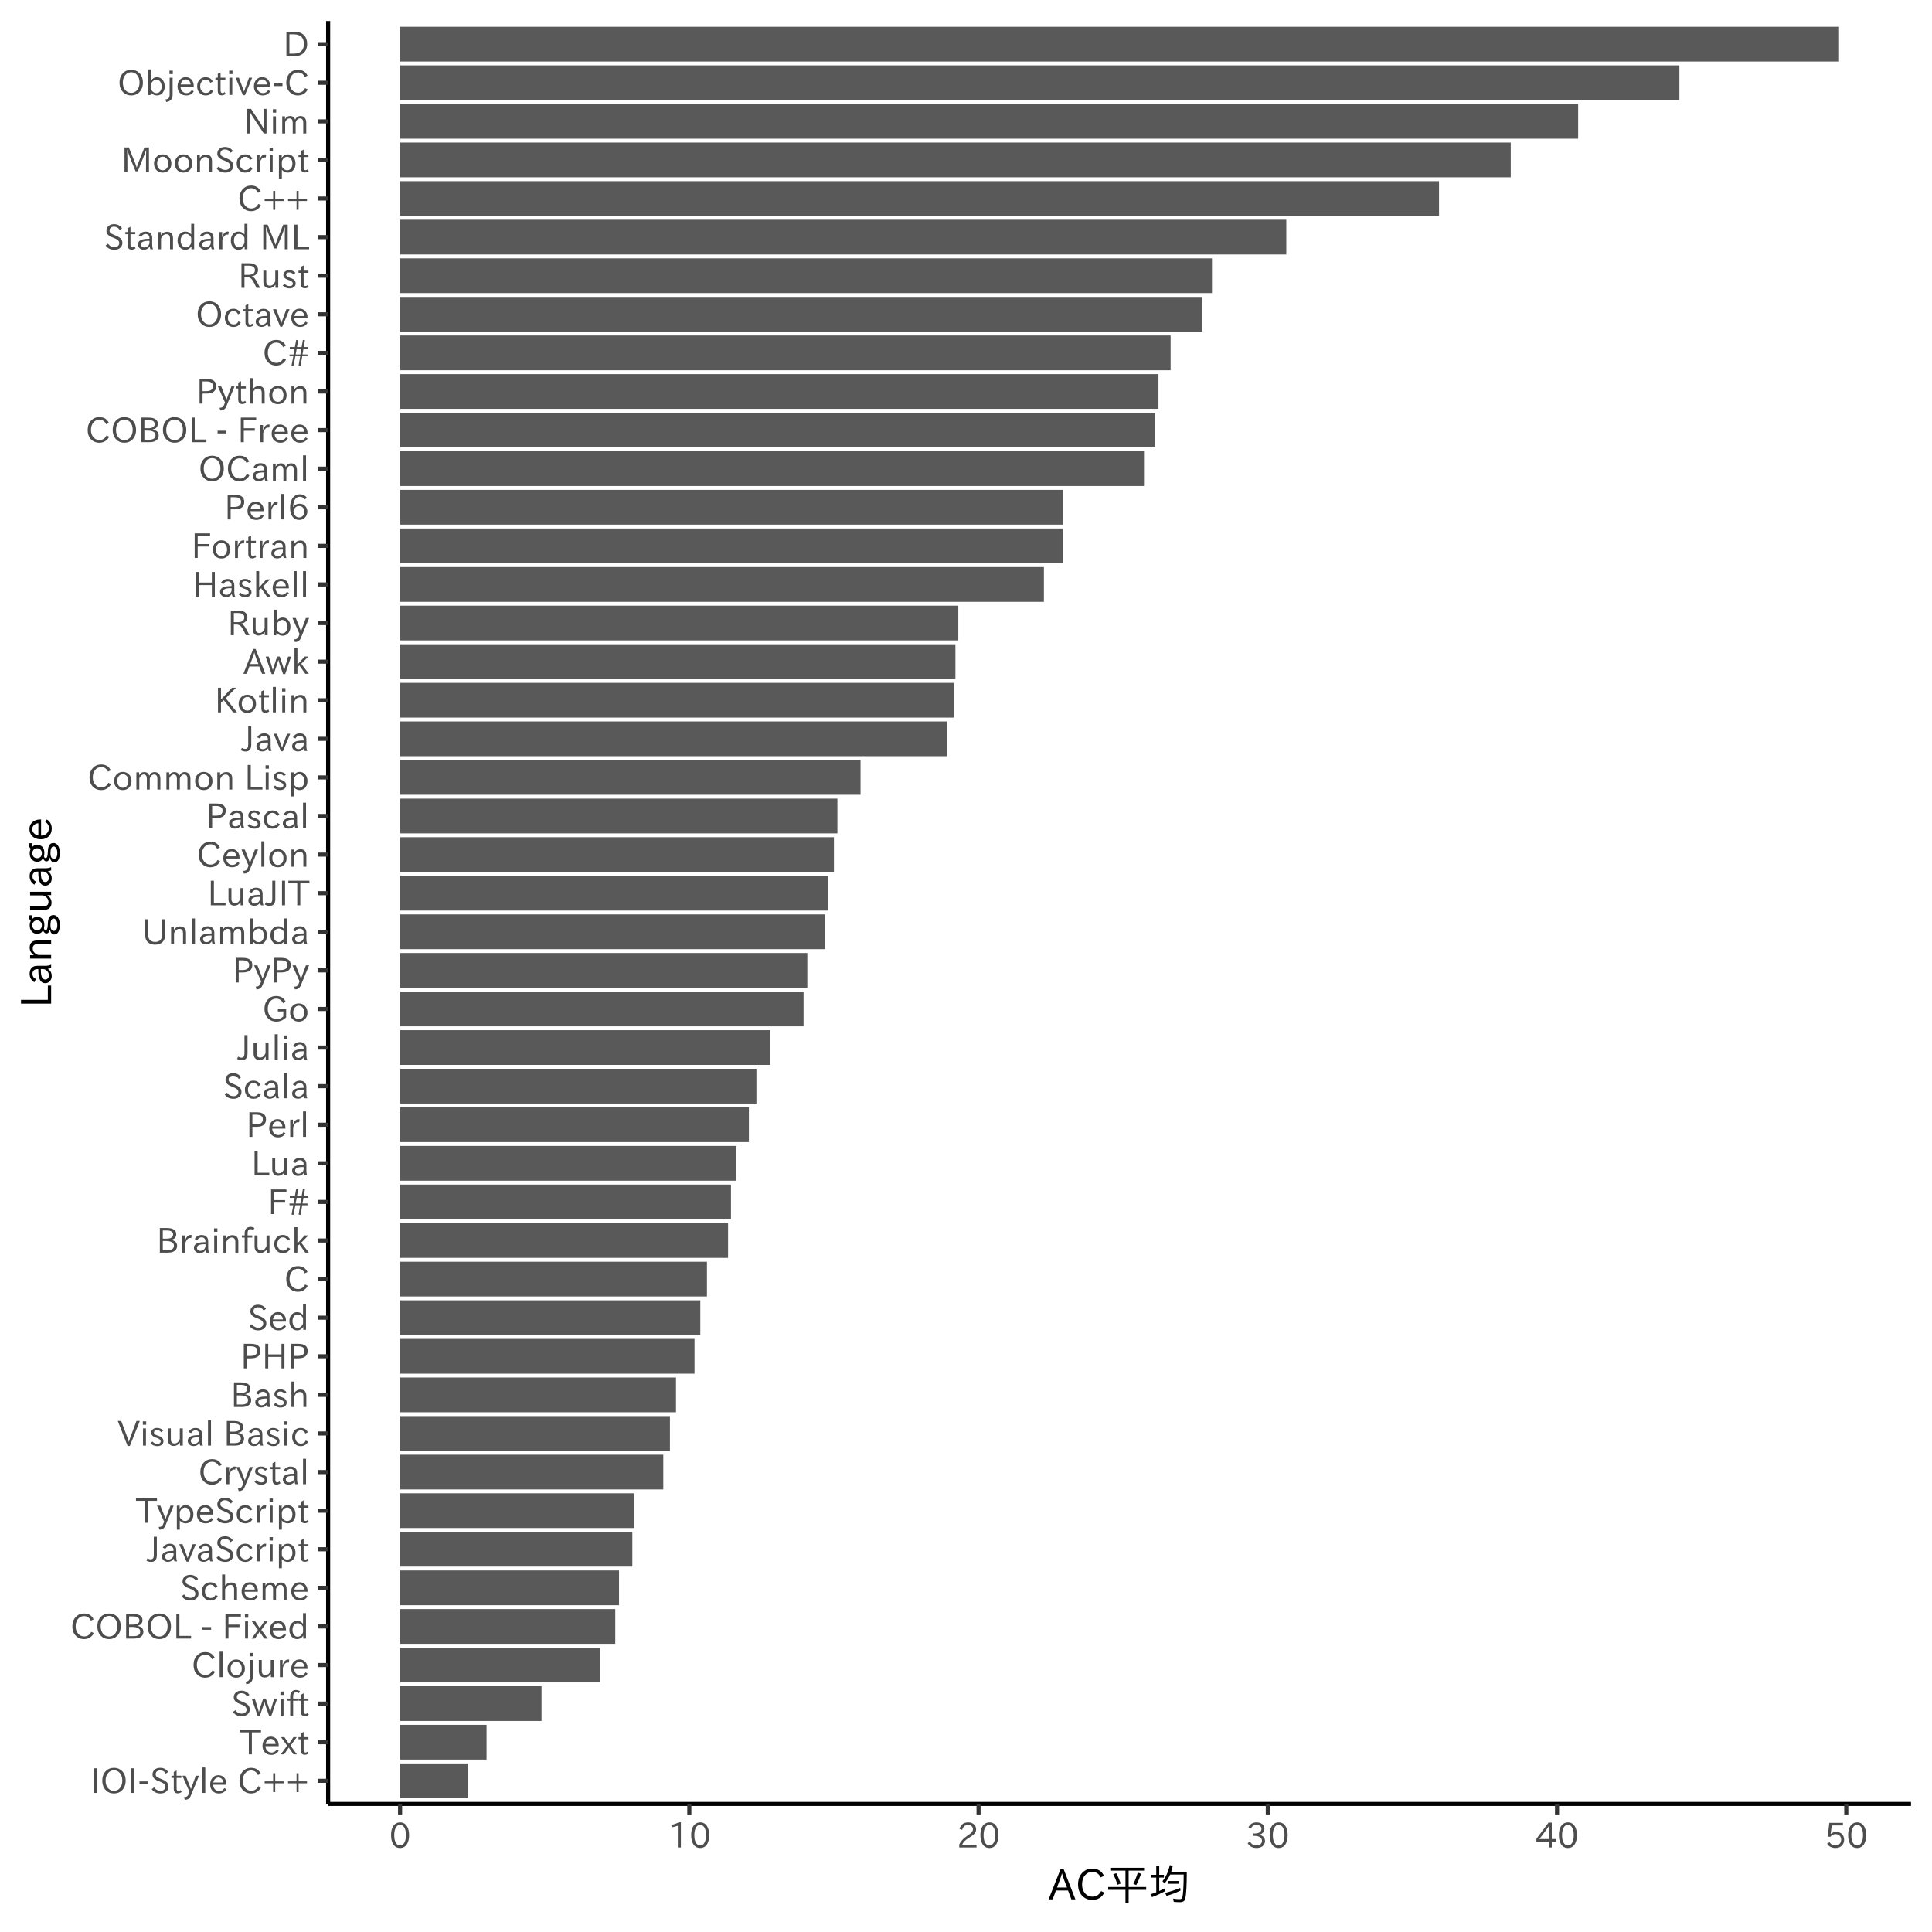 <?xml version="1.0" encoding="UTF-8"?>
<svg xmlns="http://www.w3.org/2000/svg" xmlns:xlink="http://www.w3.org/1999/xlink" width="504pt" height="504pt" viewBox="0 0 504 504" version="1.1">
<defs>
<g>
<symbol overflow="visible" id="glyph0-0">
<path style="stroke:none;" d="M 8.094 0.906 L 0.906 0.906 L 0.906 -7.734 L 8.094 -7.734 Z M 7.328 -7.266 L 1.672 -7.266 L 4.516 -3.781 Z M 7.641 0.078 L 7.641 -6.891 L 4.812 -3.406 Z M 4.203 -3.406 L 1.359 -6.906 L 1.359 0.078 Z M 7.328 0.438 L 4.516 -3.047 L 1.688 0.438 Z M 7.328 0.438 "/>
</symbol>
<symbol overflow="visible" id="glyph0-1">
<path style="stroke:none;" d="M 1.688 -0.094 L 0.891 -0.094 L 0.891 -6.516 L 1.688 -6.516 Z M 1.688 -0.094 "/>
</symbol>
<symbol overflow="visible" id="glyph0-2">
<path style="stroke:none;" d="M 3.578 -6.641 C 4.43 -6.641 5.133 -6.363 5.688 -5.812 C 6.312 -5.188 6.625 -4.344 6.625 -3.281 C 6.625 -2.238 6.305 -1.406 5.672 -0.781 C 5.129 -0.227 4.43 0.047 3.578 0.047 C 2.723 0.047 2.023 -0.227 1.484 -0.781 C 0.848 -1.406 0.531 -2.25 0.531 -3.312 C 0.531 -4.352 0.844 -5.188 1.469 -5.812 C 2.02 -6.363 2.723 -6.641 3.578 -6.641 Z M 3.578 -6 C 3.023 -6 2.551 -5.801 2.156 -5.406 C 1.645 -4.895 1.391 -4.195 1.391 -3.312 C 1.391 -2.406 1.645 -1.707 2.156 -1.219 C 2.539 -0.82 3.016 -0.625 3.578 -0.625 C 4.129 -0.625 4.602 -0.82 5 -1.219 C 5.5 -1.719 5.75 -2.426 5.75 -3.344 C 5.75 -4.207 5.5 -4.895 5 -5.406 C 4.602 -5.801 4.129 -6 3.578 -6 Z M 3.578 -6 "/>
</symbol>
<symbol overflow="visible" id="glyph0-3">
<path style="stroke:none;" d="M 2.766 -2.391 L 0.453 -2.391 L 0.453 -3.094 L 2.766 -3.094 Z M 2.766 -2.391 "/>
</symbol>
<symbol overflow="visible" id="glyph0-4">
<path style="stroke:none;" d="M 4.109 -5.125 C 3.773 -5.695 3.273 -5.984 2.609 -5.984 C 2.234 -5.984 1.93 -5.867 1.703 -5.641 C 1.535 -5.441 1.453 -5.219 1.453 -4.969 C 1.453 -4.688 1.562 -4.457 1.781 -4.281 C 1.945 -4.156 2.285 -3.988 2.797 -3.781 L 3.094 -3.656 C 3.77 -3.383 4.234 -3.082 4.484 -2.75 C 4.703 -2.457 4.812 -2.129 4.812 -1.766 C 4.812 -1.191 4.598 -0.738 4.172 -0.406 C 3.785 -0.102 3.301 0.047 2.719 0.047 C 1.727 0.047 0.969 -0.328 0.438 -1.078 L 1.062 -1.547 C 1.477 -0.941 2.031 -0.641 2.719 -0.641 C 3.051 -0.641 3.332 -0.719 3.562 -0.875 C 3.852 -1.082 4 -1.359 4 -1.703 C 4 -1.973 3.891 -2.219 3.672 -2.438 C 3.453 -2.645 3.039 -2.867 2.438 -3.109 L 2.172 -3.203 C 1.148 -3.586 0.641 -4.148 0.641 -4.891 C 0.641 -5.391 0.805 -5.797 1.141 -6.109 C 1.504 -6.461 2 -6.641 2.625 -6.641 C 3.539 -6.641 4.238 -6.281 4.719 -5.562 Z M 4.109 -5.125 "/>
</symbol>
<symbol overflow="visible" id="glyph0-5">
<path style="stroke:none;" d="M 2.984 -0.344 C 2.648 -0.102 2.312 0.016 1.969 0.016 C 1.27 0.016 0.922 -0.379 0.922 -1.172 L 0.922 -4.016 L 0.312 -4.016 L 0.312 -4.578 L 0.922 -4.578 L 0.922 -5.578 L 1.656 -5.953 L 1.656 -4.578 L 2.906 -4.578 L 2.906 -4.016 L 1.656 -4.016 L 1.656 -1.281 C 1.656 -0.812 1.812 -0.578 2.125 -0.578 C 2.332 -0.578 2.535 -0.66 2.734 -0.828 Z M 2.984 -0.344 "/>
</symbol>
<symbol overflow="visible" id="glyph0-6">
<path style="stroke:none;" d="M 4.391 -4.578 L 2.219 0.688 C 1.938 1.352 1.457 1.688 0.781 1.688 L 0.672 1.688 L 0.484 0.984 L 0.625 0.984 C 1.113 0.984 1.445 0.766 1.625 0.328 L 1.906 -0.391 L 0.047 -4.578 L 0.922 -4.578 L 1.922 -2.047 C 2.078 -1.641 2.191 -1.32 2.266 -1.094 L 2.281 -1.094 C 2.406 -1.457 2.52 -1.773 2.625 -2.047 L 3.562 -4.578 Z M 4.391 -4.578 "/>
</symbol>
<symbol overflow="visible" id="glyph0-7">
<path style="stroke:none;" d="M 1.594 -0.094 L 0.812 -0.094 L 0.812 -6.734 L 1.594 -6.734 Z M 1.594 -0.094 "/>
</symbol>
<symbol overflow="visible" id="glyph0-8">
<path style="stroke:none;" d="M 1.219 -2.234 C 1.238 -1.723 1.398 -1.316 1.703 -1.016 C 2.004 -0.711 2.375 -0.562 2.812 -0.562 C 3.383 -0.562 3.836 -0.828 4.172 -1.359 L 4.672 -1.031 C 4.242 -0.312 3.594 0.047 2.719 0.047 C 2.051 0.047 1.504 -0.164 1.078 -0.594 C 0.648 -1.031 0.438 -1.602 0.438 -2.312 C 0.438 -3.062 0.66 -3.66 1.109 -4.109 C 1.504 -4.516 2.004 -4.719 2.609 -4.719 C 3.172 -4.719 3.645 -4.531 4.031 -4.156 C 4.457 -3.719 4.672 -3.141 4.672 -2.422 L 4.672 -2.234 Z M 3.875 -2.812 C 3.832 -3.219 3.691 -3.535 3.453 -3.766 C 3.203 -4.004 2.914 -4.125 2.594 -4.125 C 2.207 -4.125 1.883 -3.961 1.625 -3.641 C 1.438 -3.422 1.312 -3.145 1.25 -2.812 Z M 3.875 -2.812 "/>
</symbol>
<symbol overflow="visible" id="glyph0-9">
<path style="stroke:none;" d=""/>
</symbol>
<symbol overflow="visible" id="glyph0-10">
<path style="stroke:none;" d="M 6.125 -1.531 C 5.957 -1.156 5.723 -0.848 5.422 -0.609 C 4.91 -0.172 4.301 0.047 3.594 0.047 C 2.688 0.047 1.938 -0.273 1.344 -0.922 C 0.801 -1.516 0.531 -2.301 0.531 -3.281 C 0.531 -4.289 0.828 -5.109 1.422 -5.734 C 1.992 -6.336 2.707 -6.641 3.562 -6.641 C 4.758 -6.641 5.598 -6.129 6.078 -5.109 L 5.359 -4.766 C 4.992 -5.555 4.398 -5.953 3.578 -5.953 C 2.961 -5.953 2.453 -5.723 2.047 -5.266 C 1.609 -4.766 1.391 -4.098 1.391 -3.266 C 1.391 -2.547 1.578 -1.953 1.953 -1.484 C 2.379 -0.93 2.93 -0.656 3.609 -0.656 C 4.441 -0.656 5.055 -1.055 5.453 -1.859 Z M 6.125 -1.531 "/>
</symbol>
<symbol overflow="visible" id="glyph0-11">
<path style="stroke:none;" d="M 3.328 -2.609 L 3.328 -0.312 L 2.797 -0.312 L 2.797 -2.609 L 0.578 -2.609 L 0.578 -3.109 L 2.797 -3.109 L 2.797 -5.234 L 3.328 -5.234 L 3.328 -3.109 L 5.516 -3.109 L 5.516 -2.609 Z M 3.328 -2.609 "/>
</symbol>
<symbol overflow="visible" id="glyph0-12">
<path style="stroke:none;" d="M 5.438 -5.828 L 3.062 -5.828 L 3.062 -0.094 L 2.266 -0.094 L 2.266 -5.828 L -0.047 -5.828 L -0.047 -6.516 L 5.438 -6.516 Z M 5.438 -5.828 "/>
</symbol>
<symbol overflow="visible" id="glyph0-13">
<path style="stroke:none;" d="M 4.297 -0.094 L 3.406 -0.094 L 2.172 -1.875 L 0.969 -0.094 L 0.078 -0.094 L 1.75 -2.359 L 0.156 -4.578 L 1.047 -4.578 L 2.219 -2.828 L 3.391 -4.578 L 4.25 -4.578 L 2.641 -2.359 Z M 4.297 -0.094 "/>
</symbol>
<symbol overflow="visible" id="glyph0-14">
<path style="stroke:none;" d="M 6.703 -4.578 L 5.156 -0.016 L 4.609 -0.016 L 3.672 -2.703 C 3.578 -2.961 3.484 -3.289 3.391 -3.688 L 3.359 -3.688 C 3.297 -3.406 3.203 -3.078 3.078 -2.703 L 2.156 -0.016 L 1.625 -0.016 L 0.062 -4.578 L 0.875 -4.578 L 1.625 -2.094 C 1.676 -1.945 1.773 -1.602 1.922 -1.062 L 1.938 -1.062 C 2.031 -1.406 2.129 -1.75 2.234 -2.094 L 3.047 -4.578 L 3.734 -4.578 L 4.578 -2.094 C 4.66 -1.863 4.758 -1.52 4.875 -1.062 L 4.906 -1.062 C 5 -1.469 5.094 -1.812 5.188 -2.094 L 5.922 -4.578 Z M 6.703 -4.578 "/>
</symbol>
<symbol overflow="visible" id="glyph0-15">
<path style="stroke:none;" d="M 1.656 -5.531 L 0.781 -5.531 L 0.781 -6.422 L 1.656 -6.422 Z M 1.594 -0.094 L 0.828 -0.094 L 0.828 -4.578 L 1.594 -4.578 Z M 1.594 -0.094 "/>
</symbol>
<symbol overflow="visible" id="glyph0-16">
<path style="stroke:none;" d="M 3.453 -6.5 L 3.141 -5.969 C 2.91 -6.133 2.68 -6.219 2.453 -6.219 C 1.93 -6.219 1.672 -5.863 1.672 -5.156 L 1.672 -4.578 L 2.891 -4.578 L 2.891 -4.016 L 1.672 -4.016 L 1.672 -0.094 L 0.906 -0.094 L 0.906 -4.016 L 0.172 -4.016 L 0.172 -4.578 L 0.906 -4.578 L 0.906 -5.141 C 0.906 -5.641 1.02 -6.031 1.25 -6.312 C 1.539 -6.645 1.926 -6.812 2.406 -6.812 C 2.781 -6.812 3.129 -6.707 3.453 -6.5 Z M 3.453 -6.5 "/>
</symbol>
<symbol overflow="visible" id="glyph0-17">
<path style="stroke:none;" d="M 2.703 -4.703 C 3.328 -4.703 3.859 -4.488 4.297 -4.062 C 4.742 -3.613 4.969 -3.023 4.969 -2.297 C 4.969 -1.598 4.75 -1.031 4.312 -0.594 C 3.883 -0.164 3.348 0.047 2.703 0.047 C 2.055 0.047 1.52 -0.16 1.094 -0.578 C 0.656 -1.016 0.438 -1.598 0.438 -2.328 C 0.438 -3.035 0.66 -3.613 1.109 -4.062 C 1.535 -4.488 2.066 -4.703 2.703 -4.703 Z M 2.703 -4.109 C 2.328 -4.109 2.008 -3.973 1.75 -3.703 C 1.414 -3.367 1.25 -2.91 1.25 -2.328 C 1.25 -1.742 1.41 -1.289 1.734 -0.969 C 1.992 -0.695 2.316 -0.562 2.703 -0.562 C 3.086 -0.562 3.41 -0.695 3.672 -0.969 C 3.992 -1.289 4.156 -1.75 4.156 -2.344 C 4.156 -2.906 3.988 -3.359 3.656 -3.703 C 3.383 -3.973 3.066 -4.109 2.703 -4.109 Z M 2.703 -4.109 "/>
</symbol>
<symbol overflow="visible" id="glyph0-18">
<path style="stroke:none;" d="M 1.641 -5.531 L 0.766 -5.531 L 0.766 -6.422 L 1.641 -6.422 Z M 1.594 -4.578 L 1.594 -0.219 C 1.594 0.52 1.391 1.047 0.984 1.359 C 0.742 1.547 0.395 1.68 -0.062 1.766 L -0.328 1.109 C 0.004 1.066 0.258 0.984 0.438 0.859 C 0.688 0.66 0.812 0.301 0.812 -0.219 L 0.812 -4.578 Z M 1.594 -4.578 "/>
</symbol>
<symbol overflow="visible" id="glyph0-19">
<path style="stroke:none;" d="M 4.625 -0.094 L 3.891 -0.094 L 3.891 -0.906 C 3.453 -0.301 2.914 0 2.281 0 C 1.758 0 1.359 -0.176 1.078 -0.531 C 0.848 -0.812 0.734 -1.219 0.734 -1.75 L 0.734 -4.578 L 1.5 -4.578 L 1.5 -1.766 C 1.5 -1.023 1.812 -0.656 2.438 -0.656 C 3.07 -0.656 3.539 -1.039 3.844 -1.812 L 3.844 -4.578 L 4.625 -4.578 Z M 4.625 -0.094 "/>
</symbol>
<symbol overflow="visible" id="glyph0-20">
<path style="stroke:none;" d="M 3.25 -4.656 L 3.109 -3.891 C 3.016 -3.91 2.926 -3.922 2.844 -3.922 C 2.5 -3.922 2.211 -3.758 1.984 -3.438 C 1.703 -3.031 1.562 -2.672 1.562 -2.359 L 1.562 -0.094 L 0.797 -0.094 L 0.797 -4.578 L 1.516 -4.578 L 1.484 -3.234 L 1.5 -3.234 C 1.832 -4.211 2.316 -4.703 2.953 -4.703 C 3.055 -4.703 3.156 -4.688 3.25 -4.656 Z M 3.25 -4.656 "/>
</symbol>
<symbol overflow="visible" id="glyph0-21">
<path style="stroke:none;" d="M 3.781 -3.406 C 4.832 -3.219 5.359 -2.707 5.359 -1.875 C 5.359 -1.145 5 -0.625 4.281 -0.312 C 3.926 -0.164 3.477 -0.094 2.938 -0.094 L 0.859 -0.094 L 0.859 -6.516 L 2.688 -6.516 C 3.227 -6.516 3.676 -6.453 4.031 -6.328 C 4.758 -6.066 5.125 -5.594 5.125 -4.906 C 5.125 -4.082 4.676 -3.594 3.781 -3.438 Z M 1.625 -3.734 L 2.594 -3.734 C 3.738 -3.734 4.312 -4.098 4.312 -4.828 C 4.312 -5.523 3.754 -5.875 2.641 -5.875 L 1.625 -5.875 Z M 1.625 -0.734 L 2.828 -0.734 C 3.961 -0.734 4.531 -1.129 4.531 -1.922 C 4.531 -2.422 4.25 -2.766 3.688 -2.953 C 3.363 -3.066 3.016 -3.125 2.641 -3.125 L 1.625 -3.125 Z M 1.625 -0.734 "/>
</symbol>
<symbol overflow="visible" id="glyph0-22">
<path style="stroke:none;" d="M 4.703 -0.094 L 0.859 -0.094 L 0.859 -6.516 L 1.656 -6.516 L 1.656 -0.797 L 4.703 -0.797 Z M 4.703 -0.094 "/>
</symbol>
<symbol overflow="visible" id="glyph0-23">
<path style="stroke:none;" d="M 4.875 -5.828 L 1.641 -5.828 L 1.641 -3.734 L 4.516 -3.734 L 4.516 -3.078 L 1.641 -3.078 L 1.641 -0.094 L 0.859 -0.094 L 0.859 -6.516 L 4.875 -6.516 Z M 4.875 -5.828 "/>
</symbol>
<symbol overflow="visible" id="glyph0-24">
<path style="stroke:none;" d="M 4.766 -0.094 L 4.062 -0.094 L 4.062 -0.875 C 3.645 -0.258 3.113 0.047 2.469 0.047 C 1.926 0.047 1.473 -0.141 1.109 -0.516 C 0.66 -0.961 0.438 -1.57 0.438 -2.344 C 0.438 -3.094 0.648 -3.688 1.078 -4.125 C 1.453 -4.508 1.914 -4.703 2.469 -4.703 C 3.062 -4.703 3.57 -4.453 4 -3.953 L 4 -6.734 L 4.766 -6.734 Z M 4 -1.828 L 4 -2.953 C 4 -3.242 3.816 -3.531 3.453 -3.812 C 3.191 -4 2.91 -4.094 2.609 -4.094 C 2.266 -4.094 1.973 -3.973 1.734 -3.734 C 1.41 -3.41 1.25 -2.953 1.25 -2.359 C 1.25 -1.828 1.379 -1.395 1.641 -1.062 C 1.898 -0.738 2.219 -0.578 2.594 -0.578 C 3.039 -0.578 3.422 -0.797 3.734 -1.234 C 3.91 -1.473 4 -1.672 4 -1.828 Z M 4 -1.828 "/>
</symbol>
<symbol overflow="visible" id="glyph0-25">
<path style="stroke:none;" d="M 4.594 -1.109 C 4.188 -0.336 3.547 0.047 2.672 0.047 C 2.047 0.047 1.523 -0.16 1.109 -0.578 C 0.66 -1.023 0.438 -1.613 0.438 -2.344 C 0.438 -3.062 0.66 -3.645 1.109 -4.094 C 1.516 -4.5 2.023 -4.703 2.641 -4.703 C 3.516 -4.703 4.141 -4.328 4.516 -3.578 L 3.891 -3.25 C 3.629 -3.801 3.223 -4.078 2.672 -4.078 C 2.305 -4.078 1.992 -3.945 1.734 -3.688 C 1.398 -3.352 1.234 -2.898 1.234 -2.328 C 1.234 -1.773 1.395 -1.344 1.719 -1.031 C 2 -0.75 2.344 -0.609 2.75 -0.609 C 3.301 -0.609 3.719 -0.879 4 -1.422 Z M 4.594 -1.109 "/>
</symbol>
<symbol overflow="visible" id="glyph0-26">
<path style="stroke:none;" d="M 4.703 -0.094 L 3.938 -0.094 L 3.938 -2.875 C 3.938 -3.633 3.625 -4.016 3 -4.016 C 2.352 -4.016 1.883 -3.633 1.594 -2.875 L 1.594 -0.094 L 0.812 -0.094 L 0.812 -6.734 L 1.594 -6.734 L 1.594 -3.812 C 2 -4.375 2.52 -4.656 3.156 -4.656 C 4.188 -4.656 4.703 -4.07 4.703 -2.906 Z M 4.703 -0.094 "/>
</symbol>
<symbol overflow="visible" id="glyph0-27">
<path style="stroke:none;" d="M 7.062 -0.094 L 6.281 -0.094 L 6.281 -2.891 C 6.281 -3.648 5.988 -4.031 5.406 -4.031 C 5.133 -4.031 4.879 -3.898 4.641 -3.641 C 4.484 -3.461 4.367 -3.234 4.297 -2.953 L 4.297 -0.094 L 3.531 -0.094 L 3.531 -2.906 C 3.531 -3.656 3.254 -4.031 2.703 -4.031 C 2.41 -4.031 2.148 -3.898 1.922 -3.641 C 1.68 -3.379 1.562 -3.125 1.562 -2.875 L 1.562 -0.094 L 0.797 -0.094 L 0.797 -4.578 L 1.516 -4.578 L 1.516 -3.797 C 1.805 -4.367 2.254 -4.656 2.859 -4.656 C 3.504 -4.656 3.938 -4.344 4.156 -3.719 C 4.477 -4.344 4.945 -4.656 5.562 -4.656 C 6.051 -4.656 6.43 -4.484 6.703 -4.141 C 6.941 -3.848 7.062 -3.438 7.062 -2.906 Z M 7.062 -0.094 "/>
</symbol>
<symbol overflow="visible" id="glyph0-28">
<path style="stroke:none;" d="M 2.562 -6.516 L 2.562 -1.734 C 2.562 -0.547 2.066 0.047 1.078 0.047 C 0.641 0.047 0.223 -0.066 -0.172 -0.297 L 0.125 -0.906 C 0.395 -0.719 0.676 -0.625 0.969 -0.625 C 1.5 -0.625 1.766 -0.977 1.766 -1.688 L 1.766 -6.516 Z M 2.562 -6.516 "/>
</symbol>
<symbol overflow="visible" id="glyph0-29">
<path style="stroke:none;" d="M 4.438 -0.094 L 3.75 -0.094 C 3.645 -0.312 3.582 -0.539 3.562 -0.781 L 3.531 -0.781 C 3.188 -0.238 2.68 0.031 2.016 0.031 C 1.547 0.031 1.164 -0.113 0.875 -0.406 C 0.613 -0.664 0.484 -0.977 0.484 -1.344 C 0.484 -2.27 1.285 -2.758 2.891 -2.812 L 3.484 -2.828 L 3.484 -3.062 C 3.484 -3.375 3.395 -3.617 3.219 -3.797 C 3.031 -3.984 2.789 -4.078 2.5 -4.078 C 1.988 -4.078 1.609 -3.832 1.359 -3.344 L 0.688 -3.656 C 1.102 -4.344 1.711 -4.688 2.516 -4.688 C 3.066 -4.688 3.488 -4.531 3.781 -4.219 C 4.062 -3.945 4.203 -3.555 4.203 -3.047 L 4.203 -1.406 C 4.203 -0.844 4.281 -0.406 4.438 -0.094 Z M 3.5 -2.281 L 3.016 -2.281 C 1.848 -2.25 1.266 -1.938 1.266 -1.344 C 1.266 -1.133 1.336 -0.957 1.484 -0.812 C 1.648 -0.645 1.867 -0.562 2.141 -0.562 C 2.523 -0.562 2.859 -0.703 3.141 -0.984 C 3.379 -1.234 3.5 -1.535 3.5 -1.891 Z M 3.5 -2.281 "/>
</symbol>
<symbol overflow="visible" id="glyph0-30">
<path style="stroke:none;" d="M 4.359 -4.578 L 2.453 -0.016 L 1.938 -0.016 L 0.031 -4.578 L 0.891 -4.578 L 1.875 -1.953 L 2.141 -1.188 L 2.203 -0.984 L 2.234 -0.984 C 2.285 -1.16 2.395 -1.484 2.562 -1.953 L 3.531 -4.578 Z M 4.359 -4.578 "/>
</symbol>
<symbol overflow="visible" id="glyph0-31">
<path style="stroke:none;" d="M 1.516 -3.781 C 1.93 -4.395 2.461 -4.703 3.109 -4.703 C 3.629 -4.703 4.078 -4.508 4.453 -4.125 C 4.898 -3.688 5.125 -3.082 5.125 -2.312 C 5.125 -1.562 4.906 -0.961 4.469 -0.516 C 4.094 -0.141 3.633 0.047 3.094 0.047 C 2.5 0.047 1.988 -0.203 1.562 -0.703 L 1.562 1.703 L 0.797 1.703 L 0.797 -4.578 L 1.516 -4.578 Z M 1.562 -2.75 L 1.562 -1.812 C 1.562 -1.445 1.75 -1.125 2.125 -0.844 C 2.383 -0.656 2.664 -0.562 2.969 -0.562 C 3.301 -0.562 3.586 -0.68 3.828 -0.922 C 4.148 -1.242 4.312 -1.703 4.312 -2.297 C 4.312 -2.828 4.18 -3.258 3.922 -3.594 C 3.648 -3.914 3.328 -4.078 2.953 -4.078 C 2.535 -4.078 2.176 -3.883 1.875 -3.5 C 1.664 -3.219 1.562 -2.969 1.562 -2.75 Z M 1.562 -2.75 "/>
</symbol>
<symbol overflow="visible" id="glyph0-32">
<path style="stroke:none;" d="M 3.141 -3.578 C 2.859 -3.941 2.508 -4.125 2.094 -4.125 C 1.531 -4.125 1.25 -3.91 1.25 -3.484 C 1.25 -3.18 1.551 -2.93 2.156 -2.734 L 2.453 -2.641 C 3.305 -2.359 3.734 -1.895 3.734 -1.25 C 3.734 -0.82 3.551 -0.484 3.188 -0.234 C 2.906 -0.047 2.547 0.047 2.109 0.047 C 1.422 0.047 0.836 -0.203 0.359 -0.703 L 0.844 -1.156 C 1.219 -0.758 1.645 -0.562 2.125 -0.562 C 2.707 -0.562 3 -0.785 3 -1.234 C 3 -1.566 2.68 -1.848 2.047 -2.078 L 1.734 -2.188 C 0.93 -2.469 0.531 -2.879 0.531 -3.422 C 0.531 -3.766 0.648 -4.051 0.891 -4.281 C 1.172 -4.562 1.555 -4.703 2.047 -4.703 C 2.703 -4.703 3.242 -4.473 3.672 -4.016 Z M 3.141 -3.578 "/>
</symbol>
<symbol overflow="visible" id="glyph0-33">
<path style="stroke:none;" d="M 5.734 -6.516 L 3.125 0 L 2.547 0 L -0.016 -6.516 L 0.875 -6.516 L 2.391 -2.484 C 2.586 -1.941 2.742 -1.484 2.859 -1.109 L 2.891 -1.109 C 3.016 -1.547 3.164 -2.004 3.344 -2.484 L 4.859 -6.516 Z M 5.734 -6.516 "/>
</symbol>
<symbol overflow="visible" id="glyph0-34">
<path style="stroke:none;" d="M 0.859 -6.516 L 2.734 -6.516 C 4.367 -6.516 5.188 -5.898 5.188 -4.672 C 5.188 -3.367 4.352 -2.719 2.688 -2.719 L 1.641 -2.719 L 1.641 -0.094 L 0.859 -0.094 Z M 1.641 -3.344 L 2.531 -3.344 C 3.75 -3.344 4.359 -3.781 4.359 -4.656 C 4.359 -5.469 3.789 -5.875 2.656 -5.875 L 1.641 -5.875 Z M 1.641 -3.344 "/>
</symbol>
<symbol overflow="visible" id="glyph0-35">
<path style="stroke:none;" d="M 5.875 -0.094 L 5.094 -0.094 L 5.094 -3.094 L 1.641 -3.094 L 1.641 -0.094 L 0.859 -0.094 L 0.859 -6.516 L 1.641 -6.516 L 1.641 -3.75 L 5.094 -3.75 L 5.094 -6.516 L 5.875 -6.516 Z M 5.875 -0.094 "/>
</symbol>
<symbol overflow="visible" id="glyph0-36">
<path style="stroke:none;" d="M 4.688 -0.094 L 3.906 -0.094 L 3.906 -2.875 C 3.906 -3.633 3.594 -4.016 2.969 -4.016 C 2.332 -4.016 1.863 -3.633 1.562 -2.875 L 1.562 -0.094 L 0.797 -0.094 L 0.797 -4.578 L 1.516 -4.578 L 1.516 -3.766 C 1.93 -4.359 2.469 -4.656 3.125 -4.656 C 4.164 -4.656 4.688 -4.07 4.688 -2.906 Z M 4.688 -0.094 "/>
</symbol>
<symbol overflow="visible" id="glyph0-37">
<path style="stroke:none;" d="M 4.562 -0.094 L 3.625 -0.094 L 2.094 -2.266 L 1.578 -1.766 L 1.578 -0.094 L 0.812 -0.094 L 0.812 -6.734 L 1.578 -6.734 L 1.578 -2.484 L 3.469 -4.578 L 4.438 -4.578 L 2.578 -2.703 Z M 4.562 -0.094 "/>
</symbol>
<symbol overflow="visible" id="glyph0-38">
<path style="stroke:none;" d="M 5.281 -4.328 L 4.172 -4.328 L 3.906 -2.844 L 5.219 -2.844 L 5.219 -2.391 L 3.844 -2.391 L 3.406 0.125 L 2.891 0.031 L 3.312 -2.391 L 2.047 -2.391 L 1.562 0.125 L 1.047 0.031 L 1.516 -2.391 L 0.516 -2.391 L 0.516 -2.844 L 1.578 -2.844 L 1.859 -4.328 L 0.594 -4.328 L 0.594 -4.781 L 1.922 -4.781 L 2.266 -6.641 L 2.812 -6.547 L 2.469 -4.781 L 3.688 -4.781 L 4.016 -6.641 L 4.547 -6.562 L 4.234 -4.781 L 5.281 -4.781 Z M 3.625 -4.328 L 2.406 -4.328 L 2.125 -2.844 L 3.359 -2.844 Z M 3.625 -4.328 "/>
</symbol>
<symbol overflow="visible" id="glyph0-39">
<path style="stroke:none;" d="M 6.188 -1.094 C 5.969 -0.82 5.656 -0.578 5.25 -0.359 C 4.758 -0.086 4.223 0.047 3.641 0.047 C 2.723 0.047 1.973 -0.266 1.391 -0.891 C 0.816 -1.492 0.531 -2.285 0.531 -3.266 C 0.531 -4.285 0.828 -5.109 1.422 -5.734 C 1.992 -6.336 2.707 -6.641 3.562 -6.641 C 4.75 -6.641 5.586 -6.129 6.078 -5.109 L 5.359 -4.766 C 4.992 -5.555 4.398 -5.953 3.578 -5.953 C 2.961 -5.953 2.453 -5.723 2.047 -5.266 C 1.609 -4.766 1.391 -4.102 1.391 -3.281 C 1.391 -2.531 1.582 -1.914 1.969 -1.438 C 2.383 -0.906 2.957 -0.641 3.688 -0.641 C 4.469 -0.641 5.055 -0.879 5.453 -1.359 L 5.453 -2.609 L 4.016 -2.609 L 4.016 -3.219 L 6.188 -3.219 Z M 6.188 -1.094 "/>
</symbol>
<symbol overflow="visible" id="glyph0-40">
<path style="stroke:none;" d="M 5.938 -6.516 L 5.938 -2.297 C 5.938 -1.691 5.789 -1.203 5.5 -0.828 C 5.02 -0.211 4.305 0.094 3.359 0.094 C 2.398 0.094 1.68 -0.211 1.203 -0.828 C 0.922 -1.203 0.781 -1.691 0.781 -2.297 L 0.781 -6.516 L 1.562 -6.516 L 1.562 -2.391 C 1.562 -1.859 1.691 -1.453 1.953 -1.172 C 2.297 -0.797 2.766 -0.609 3.359 -0.609 C 3.961 -0.609 4.43 -0.797 4.766 -1.172 C 5.023 -1.461 5.156 -1.867 5.156 -2.391 L 5.156 -6.516 Z M 5.938 -6.516 "/>
</symbol>
<symbol overflow="visible" id="glyph0-41">
<path style="stroke:none;" d="M 1.578 -3.844 C 1.984 -4.414 2.5 -4.703 3.125 -4.703 C 3.656 -4.703 4.109 -4.508 4.484 -4.125 C 4.922 -3.688 5.141 -3.082 5.141 -2.312 C 5.141 -1.551 4.922 -0.953 4.484 -0.516 C 4.109 -0.141 3.648 0.047 3.109 0.047 C 2.492 0.047 1.969 -0.207 1.531 -0.719 L 1.422 -0.062 L 0.812 -0.062 L 0.812 -6.734 L 1.578 -6.734 Z M 1.578 -2.812 L 1.578 -1.766 C 1.578 -1.422 1.77 -1.113 2.156 -0.844 C 2.406 -0.656 2.68 -0.562 2.984 -0.562 C 3.328 -0.562 3.617 -0.68 3.859 -0.922 C 4.18 -1.254 4.344 -1.711 4.344 -2.297 C 4.344 -2.816 4.207 -3.25 3.938 -3.594 C 3.676 -3.914 3.359 -4.078 2.984 -4.078 C 2.641 -4.078 2.316 -3.926 2.016 -3.625 C 1.723 -3.332 1.578 -3.062 1.578 -2.812 Z M 1.578 -2.812 "/>
</symbol>
<symbol overflow="visible" id="glyph0-42">
<path style="stroke:none;" d="M 5.828 -0.094 L 4.797 -0.094 L 2.359 -3.297 L 1.641 -2.609 L 1.641 -0.094 L 0.859 -0.094 L 0.859 -6.516 L 1.641 -6.516 L 1.641 -3.453 L 4.5 -6.516 L 5.562 -6.516 L 2.875 -3.781 Z M 5.828 -0.094 "/>
</symbol>
<symbol overflow="visible" id="glyph0-43">
<path style="stroke:none;" d="M 5.703 -0.094 L 4.844 -0.094 L 4.125 -1.984 L 1.547 -1.984 L 0.844 -0.094 L -0.016 -0.094 L 2.547 -6.562 L 3.172 -6.562 Z M 3.906 -2.625 L 3.25 -4.328 C 3.07 -4.805 2.941 -5.238 2.859 -5.625 L 2.828 -5.625 C 2.723 -5.219 2.582 -4.785 2.406 -4.328 L 1.781 -2.625 Z M 3.906 -2.625 "/>
</symbol>
<symbol overflow="visible" id="glyph0-44">
<path style="stroke:none;" d="M 5.719 -0.094 L 4.766 -0.094 C 4.523 -0.633 4.266 -1.164 3.984 -1.688 C 3.754 -2.102 3.523 -2.395 3.297 -2.562 C 3.023 -2.77 2.688 -2.875 2.281 -2.875 L 1.641 -2.875 L 1.641 -0.094 L 0.859 -0.094 L 0.859 -6.516 L 2.828 -6.516 C 3.484 -6.516 4.008 -6.395 4.406 -6.156 C 4.926 -5.844 5.188 -5.375 5.188 -4.75 C 5.188 -4.195 4.945 -3.766 4.469 -3.453 C 4.219 -3.273 3.91 -3.16 3.547 -3.109 L 3.547 -3.094 C 3.941 -2.957 4.281 -2.664 4.562 -2.219 C 4.812 -1.832 5.195 -1.125 5.719 -0.094 Z M 1.641 -3.484 L 2.625 -3.484 C 3.789 -3.484 4.375 -3.898 4.375 -4.734 C 4.375 -5.492 3.82 -5.875 2.719 -5.875 L 1.641 -5.875 Z M 1.641 -3.484 "/>
</symbol>
<symbol overflow="visible" id="glyph0-45">
<path style="stroke:none;" d="M 1.484 -3.281 C 1.91 -3.883 2.461 -4.188 3.141 -4.188 C 3.773 -4.188 4.281 -3.969 4.656 -3.531 C 5 -3.156 5.172 -2.691 5.172 -2.141 C 5.172 -1.547 4.977 -1.035 4.594 -0.609 C 4.207 -0.172 3.695 0.047 3.062 0.047 C 2.312 0.047 1.723 -0.238 1.297 -0.812 C 0.879 -1.375 0.672 -2.148 0.672 -3.141 C 0.672 -4.254 0.922 -5.133 1.422 -5.781 C 1.867 -6.352 2.457 -6.641 3.188 -6.641 C 4.051 -6.641 4.68 -6.312 5.078 -5.656 L 4.438 -5.312 C 4.188 -5.77 3.785 -6 3.234 -6 C 2.129 -6 1.535 -5.094 1.453 -3.281 Z M 3.016 -3.578 C 2.586 -3.578 2.234 -3.422 1.953 -3.109 C 1.691 -2.816 1.562 -2.504 1.562 -2.172 C 1.562 -1.805 1.676 -1.477 1.906 -1.188 C 2.195 -0.801 2.57 -0.609 3.031 -0.609 C 3.508 -0.609 3.879 -0.801 4.141 -1.188 C 4.305 -1.457 4.391 -1.766 4.391 -2.109 C 4.391 -2.523 4.273 -2.867 4.047 -3.141 C 3.785 -3.43 3.441 -3.578 3.016 -3.578 Z M 3.016 -3.578 "/>
</symbol>
<symbol overflow="visible" id="glyph0-46">
<path style="stroke:none;" d="M 7.234 -0.094 L 6.469 -0.094 L 6.469 -3.562 C 6.469 -4.258 6.484 -5.008 6.516 -5.812 L 6.484 -5.812 C 6.242 -5.133 5.988 -4.453 5.719 -3.766 L 4.312 -0.297 L 3.734 -0.297 L 2.312 -3.828 C 2.02 -4.566 1.781 -5.234 1.594 -5.828 L 1.547 -5.828 C 1.586 -4.879 1.609 -4.133 1.609 -3.594 L 1.609 -0.094 L 0.859 -0.094 L 0.859 -6.516 L 1.984 -6.516 L 3.516 -2.734 C 3.703 -2.285 3.875 -1.801 4.031 -1.281 L 4.062 -1.281 C 4.195 -1.75 4.359 -2.227 4.547 -2.719 L 6.062 -6.516 L 7.234 -6.516 Z M 7.234 -0.094 "/>
</symbol>
<symbol overflow="visible" id="glyph0-47">
<path style="stroke:none;" d="M 5.969 -0.094 L 5.25 -0.094 L 2.391 -4.438 C 2.172 -4.758 1.91 -5.203 1.609 -5.766 L 1.562 -5.766 L 1.594 -5.344 C 1.613 -4.406 1.625 -3.781 1.625 -3.469 L 1.625 -0.094 L 0.859 -0.094 L 0.859 -6.516 L 1.922 -6.516 L 4.375 -2.781 C 4.695 -2.281 4.977 -1.805 5.219 -1.359 L 5.25 -1.359 C 5.207 -2.234 5.188 -2.938 5.188 -3.469 L 5.188 -6.516 L 5.969 -6.516 Z M 5.969 -0.094 "/>
</symbol>
<symbol overflow="visible" id="glyph0-48">
<path style="stroke:none;" d="M 0.859 -6.516 L 2.797 -6.516 C 3.891 -6.516 4.734 -6.242 5.328 -5.703 C 5.953 -5.129 6.266 -4.332 6.266 -3.312 C 6.266 -2.082 5.82 -1.188 4.938 -0.625 C 4.383 -0.27 3.648 -0.094 2.734 -0.094 L 0.859 -0.094 Z M 1.641 -0.781 L 2.656 -0.781 C 4.5 -0.781 5.422 -1.625 5.422 -3.312 C 5.422 -4.988 4.52 -5.828 2.719 -5.828 L 1.641 -5.828 Z M 1.641 -0.781 "/>
</symbol>
<symbol overflow="visible" id="glyph0-49">
<path style="stroke:none;" d="M 2.859 -6.641 C 3.648 -6.641 4.258 -6.273 4.688 -5.547 C 5.02 -4.961 5.188 -4.211 5.188 -3.297 C 5.188 -2.379 5.02 -1.629 4.688 -1.047 C 4.27 -0.316 3.648 0.047 2.828 0.047 C 2.016 0.047 1.398 -0.316 0.984 -1.047 C 0.648 -1.629 0.484 -2.383 0.484 -3.312 C 0.484 -4.582 0.789 -5.508 1.406 -6.094 C 1.801 -6.457 2.285 -6.641 2.859 -6.641 Z M 2.828 -6 C 2.359 -6 1.992 -5.758 1.734 -5.281 C 1.453 -4.801 1.312 -4.141 1.312 -3.297 C 1.312 -2.461 1.445 -1.805 1.719 -1.328 C 1.988 -0.859 2.359 -0.625 2.828 -0.625 C 3.398 -0.625 3.82 -0.957 4.094 -1.625 C 4.27 -2.062 4.359 -2.633 4.359 -3.344 C 4.359 -4.164 4.223 -4.812 3.953 -5.281 C 3.672 -5.758 3.297 -6 2.828 -6 Z M 2.828 -6 "/>
</symbol>
<symbol overflow="visible" id="glyph0-50">
<path style="stroke:none;" d="M 3.469 -0.094 L 2.672 -0.094 L 2.672 -5.766 C 2.172 -5.598 1.648 -5.457 1.109 -5.344 L 0.969 -5.953 C 1.75 -6.148 2.414 -6.383 2.969 -6.656 L 3.469 -6.656 Z M 3.469 -0.094 "/>
</symbol>
<symbol overflow="visible" id="glyph0-51">
<path style="stroke:none;" d="M 5.141 -0.094 L 0.625 -0.094 L 0.625 -0.828 C 0.977 -1.66 1.656 -2.414 2.656 -3.094 L 2.906 -3.266 C 3.426 -3.617 3.766 -3.895 3.922 -4.094 C 4.109 -4.32 4.203 -4.57 4.203 -4.844 C 4.203 -5.145 4.094 -5.406 3.875 -5.625 C 3.633 -5.863 3.32 -5.984 2.938 -5.984 C 2.156 -5.984 1.641 -5.551 1.391 -4.688 L 0.703 -4.938 C 1.035 -6.07 1.789 -6.641 2.969 -6.641 C 3.625 -6.641 4.141 -6.445 4.516 -6.062 C 4.859 -5.719 5.031 -5.301 5.031 -4.812 C 5.031 -4.445 4.922 -4.117 4.703 -3.828 C 4.504 -3.535 4.047 -3.164 3.328 -2.719 L 3.141 -2.609 C 2.223 -2.047 1.633 -1.441 1.375 -0.797 L 5.141 -0.797 Z M 5.141 -0.094 "/>
</symbol>
<symbol overflow="visible" id="glyph0-52">
<path style="stroke:none;" d="M 3.344 -3.406 C 4.406 -3.207 4.938 -2.672 4.938 -1.797 C 4.938 -1.266 4.758 -0.832 4.406 -0.5 C 4.008 -0.133 3.453 0.047 2.734 0.047 C 1.66 0.047 0.883 -0.379 0.406 -1.234 L 1.062 -1.594 C 1.395 -0.945 1.945 -0.625 2.719 -0.625 C 3.176 -0.625 3.531 -0.738 3.781 -0.969 C 4.031 -1.195 4.156 -1.477 4.156 -1.812 C 4.156 -2.219 3.973 -2.539 3.609 -2.781 C 3.273 -3 2.844 -3.109 2.312 -3.109 L 1.922 -3.109 L 1.922 -3.75 L 2.328 -3.75 C 2.867 -3.75 3.281 -3.852 3.562 -4.062 C 3.863 -4.281 4.016 -4.57 4.016 -4.938 C 4.016 -5.332 3.844 -5.625 3.5 -5.812 C 3.281 -5.945 3.02 -6.016 2.719 -6.016 C 2.062 -6.016 1.578 -5.688 1.266 -5.031 L 0.609 -5.344 C 1.047 -6.207 1.75 -6.641 2.719 -6.641 C 3.344 -6.641 3.848 -6.484 4.234 -6.172 C 4.609 -5.867 4.797 -5.469 4.797 -4.969 C 4.797 -4.5 4.613 -4.113 4.25 -3.812 C 4.008 -3.613 3.707 -3.488 3.344 -3.438 Z M 3.344 -3.406 "/>
</symbol>
<symbol overflow="visible" id="glyph0-53">
<path style="stroke:none;" d="M 5.359 -1.625 L 4.297 -1.625 L 4.297 -0.094 L 3.578 -0.094 L 3.578 -1.625 L 0.281 -1.625 L 0.281 -2.344 L 3.453 -6.578 L 4.297 -6.578 L 4.297 -2.297 L 5.359 -2.297 Z M 3.625 -5.781 L 3.594 -5.781 C 3.332 -5.352 3.07 -4.969 2.812 -4.625 L 1.062 -2.297 L 3.578 -2.297 L 3.578 -4.422 C 3.578 -4.734 3.594 -5.188 3.625 -5.781 Z M 3.625 -5.781 "/>
</symbol>
<symbol overflow="visible" id="glyph0-54">
<path style="stroke:none;" d="M 1.656 -3.656 C 2.082 -4 2.547 -4.172 3.047 -4.172 C 3.648 -4.172 4.156 -3.969 4.562 -3.562 C 4.926 -3.164 5.109 -2.68 5.109 -2.109 C 5.109 -1.578 4.953 -1.113 4.641 -0.719 C 4.234 -0.207 3.641 0.047 2.859 0.047 C 1.848 0.047 1.113 -0.336 0.656 -1.109 L 1.312 -1.453 C 1.664 -0.891 2.172 -0.609 2.828 -0.609 C 3.254 -0.609 3.609 -0.738 3.891 -1 C 4.18 -1.281 4.328 -1.648 4.328 -2.109 C 4.328 -2.547 4.203 -2.895 3.953 -3.156 C 3.68 -3.426 3.328 -3.562 2.891 -3.562 C 2.285 -3.562 1.82 -3.328 1.5 -2.859 L 0.828 -2.938 L 1.25 -6.516 L 4.797 -6.516 L 4.797 -5.844 L 1.891 -5.844 L 1.594 -3.656 Z M 1.656 -3.656 "/>
</symbol>
<symbol overflow="visible" id="glyph1-0">
<path style="stroke:none;" d="M 9.906 1.094 L 1.094 1.094 L 1.094 -9.453 L 9.906 -9.453 Z M 8.969 -8.891 L 2.047 -8.891 L 5.516 -4.625 Z M 9.328 0.094 L 9.328 -8.422 L 5.875 -4.172 Z M 5.141 -4.172 L 1.672 -8.453 L 1.672 0.109 Z M 8.953 0.531 L 5.516 -3.719 L 2.062 0.531 Z M 8.953 0.531 "/>
</symbol>
<symbol overflow="visible" id="glyph1-1">
<path style="stroke:none;" d="M 6.969 -0.109 L 5.922 -0.109 L 5.047 -2.422 L 1.891 -2.422 L 1.031 -0.109 L -0.016 -0.109 L 3.109 -8.016 L 3.891 -8.016 Z M 4.781 -3.203 L 3.984 -5.297 C 3.766 -5.879 3.598 -6.406 3.484 -6.875 L 3.453 -6.875 C 3.328 -6.375 3.16 -5.848 2.953 -5.297 L 2.172 -3.203 Z M 4.781 -3.203 "/>
</symbol>
<symbol overflow="visible" id="glyph1-2">
<path style="stroke:none;" d="M 7.484 -1.875 C 7.285 -1.414 7.004 -1.035 6.641 -0.734 C 6.004 -0.211 5.258 0.047 4.406 0.047 C 3.289 0.047 2.375 -0.344 1.656 -1.125 C 0.988 -1.852 0.656 -2.812 0.656 -4 C 0.656 -5.238 1.016 -6.242 1.734 -7.016 C 2.43 -7.754 3.305 -8.125 4.359 -8.125 C 5.816 -8.125 6.836 -7.492 7.422 -6.234 L 6.547 -5.828 C 6.109 -6.797 5.379 -7.281 4.359 -7.281 C 3.617 -7.281 3 -7 2.5 -6.438 C 1.969 -5.832 1.703 -5.016 1.703 -3.984 C 1.703 -3.109 1.926 -2.383 2.375 -1.812 C 2.895 -1.145 3.57 -0.812 4.406 -0.812 C 5.426 -0.812 6.18 -1.297 6.672 -2.266 Z M 7.484 -1.875 "/>
</symbol>
<symbol overflow="visible" id="glyph1-3">
<path style="stroke:none;" d="M 5.875 -7.609 L 5.875 -3.328 L 10.453 -3.328 L 10.453 -2.594 L 5.875 -2.594 L 5.875 0.766 L 5.047 0.766 L 5.047 -2.594 L 0.547 -2.594 L 0.547 -3.328 L 5.047 -3.328 L 5.047 -7.609 L 1.094 -7.609 L 1.094 -8.344 L 9.906 -8.344 L 9.906 -7.609 Z M 2.969 -3.922 C 2.695 -4.848 2.328 -5.754 1.859 -6.641 L 2.656 -6.938 C 3.031 -6.227 3.414 -5.332 3.812 -4.25 Z M 7.109 -4.172 C 7.535 -4.984 7.922 -5.957 8.266 -7.094 L 9.125 -6.781 C 8.75 -5.707 8.328 -4.723 7.859 -3.828 Z M 7.109 -4.172 "/>
</symbol>
<symbol overflow="visible" id="glyph1-4">
<path style="stroke:none;" d="M 2.078 -6.516 L 2.078 -8.844 L 2.859 -8.844 L 2.859 -6.516 L 4.078 -6.516 L 4.078 -5.797 L 2.859 -5.797 L 2.859 -2.281 C 3.336 -2.488 3.805 -2.711 4.266 -2.953 L 4.406 -2.25 C 3.25 -1.633 2.102 -1.113 0.969 -0.688 L 0.578 -1.438 C 1.109 -1.594 1.609 -1.766 2.078 -1.953 L 2.078 -5.797 L 0.703 -5.797 L 0.703 -6.516 Z M 5.969 -7.297 L 10.047 -7.297 C 10.035 -3.723 9.906 -1.395 9.656 -0.312 C 9.508 0.312 9.062 0.625 8.312 0.625 C 7.781 0.625 7.223 0.594 6.641 0.531 L 6.484 -0.312 C 7.016 -0.207 7.562 -0.156 8.125 -0.156 C 8.508 -0.156 8.75 -0.281 8.844 -0.531 C 9.094 -1.227 9.223 -3.242 9.234 -6.578 L 5.703 -6.578 C 5.348 -5.766 4.859 -4.988 4.234 -4.25 L 3.703 -4.859 C 4.609 -5.961 5.242 -7.359 5.609 -9.047 L 6.391 -8.844 C 6.273 -8.289 6.133 -7.773 5.969 -7.297 Z M 5.109 -4.891 L 8.047 -4.891 L 8.047 -4.172 L 5.109 -4.172 Z M 4.406 -1.797 C 5.758 -2.129 7.062 -2.562 8.312 -3.094 L 8.406 -2.391 C 7.188 -1.816 5.969 -1.359 4.75 -1.016 Z M 4.406 -1.797 "/>
</symbol>
<symbol overflow="visible" id="glyph2-0">
<path style="stroke:none;" d="M 1.094 -9.906 L 1.094 -1.094 L -9.453 -1.094 L -9.453 -9.906 Z M -8.891 -8.969 L -8.891 -2.047 L -4.625 -5.516 Z M 0.094 -9.328 L -8.422 -9.328 L -4.172 -5.875 Z M -4.172 -5.141 L -8.453 -1.672 L 0.109 -1.672 Z M 0.531 -8.953 L -3.719 -5.516 L 0.531 -2.062 Z M 0.531 -8.953 "/>
</symbol>
<symbol overflow="visible" id="glyph2-1">
<path style="stroke:none;" d="M -0.109 -5.75 L -0.109 -1.047 L -7.969 -1.047 L -7.969 -2.031 L -0.969 -2.031 L -0.969 -5.75 Z M -0.109 -5.75 "/>
</symbol>
<symbol overflow="visible" id="glyph2-2">
<path style="stroke:none;" d="M -0.109 -5.422 L -0.109 -4.594 C -0.379 -4.469 -0.66 -4.383 -0.953 -4.344 L -0.953 -4.312 C -0.285 -3.895 0.047 -3.273 0.047 -2.453 C 0.047 -1.891 -0.133 -1.426 -0.5 -1.062 C -0.812 -0.75 -1.195 -0.594 -1.656 -0.594 C -2.781 -0.594 -3.375 -1.57 -3.438 -3.531 L -3.453 -4.266 L -3.734 -4.266 C -4.117 -4.266 -4.422 -4.156 -4.641 -3.938 C -4.867 -3.707 -4.984 -3.41 -4.984 -3.047 C -4.984 -2.43 -4.688 -1.973 -4.094 -1.672 L -4.469 -0.844 C -5.301 -1.352 -5.719 -2.098 -5.719 -3.078 C -5.719 -3.742 -5.531 -4.258 -5.156 -4.625 C -4.82 -4.957 -4.348 -5.125 -3.734 -5.125 L -1.719 -5.125 C -1.031 -5.125 -0.492 -5.223 -0.109 -5.422 Z M -2.797 -4.281 L -2.781 -3.672 C -2.75 -2.254 -2.367 -1.547 -1.641 -1.547 C -1.379 -1.547 -1.164 -1.633 -1 -1.812 C -0.789 -2.008 -0.688 -2.281 -0.688 -2.625 C -0.688 -3.094 -0.859 -3.5 -1.203 -3.844 C -1.516 -4.133 -1.883 -4.281 -2.312 -4.281 Z M -2.797 -4.281 "/>
</symbol>
<symbol overflow="visible" id="glyph2-3">
<path style="stroke:none;" d="M -0.109 -5.719 L -0.109 -4.781 L -3.5 -4.781 C -4.438 -4.781 -4.906 -4.395 -4.906 -3.625 C -4.906 -2.844 -4.438 -2.27 -3.5 -1.906 L -0.109 -1.906 L -0.109 -0.969 L -5.594 -0.969 L -5.594 -1.844 L -4.594 -1.844 C -5.332 -2.363 -5.703 -3.02 -5.703 -3.812 C -5.703 -5.082 -4.988 -5.719 -3.562 -5.719 Z M -0.109 -5.719 "/>
</symbol>
<symbol overflow="visible" id="glyph2-4">
<path style="stroke:none;" d="M -1.984 -2.281 C -1.941 -1.914 -1.797 -1.734 -1.547 -1.734 C -1.211 -1.734 -1.023 -2.164 -0.984 -3.031 L -0.953 -3.656 C -0.891 -5 -0.406 -5.672 0.5 -5.672 C 0.969 -5.672 1.352 -5.457 1.656 -5.031 C 1.988 -4.562 2.156 -3.91 2.156 -3.078 C 2.156 -2.328 2.023 -1.723 1.766 -1.266 C 1.516 -0.828 1.172 -0.609 0.734 -0.609 C 0.148 -0.609 -0.234 -1.02 -0.422 -1.844 L -0.469 -1.844 C -0.625 -1.195 -0.914 -0.875 -1.344 -0.875 C -1.727 -0.875 -2.023 -1.148 -2.234 -1.703 C -2.547 -1.086 -3.051 -0.781 -3.75 -0.781 C -4.289 -0.781 -4.738 -0.961 -5.094 -1.328 C -5.5 -1.734 -5.703 -2.285 -5.703 -2.984 C -5.703 -3.43 -5.609 -3.82 -5.422 -4.156 C -5.766 -4.426 -5.941 -4.91 -5.953 -5.609 L -5.172 -5.609 C -5.16 -5.117 -5.117 -4.797 -5.047 -4.641 C -4.672 -5.023 -4.234 -5.219 -3.734 -5.219 C -3.223 -5.219 -2.797 -5.047 -2.453 -4.703 C -2.066 -4.316 -1.875 -3.785 -1.875 -3.109 C -1.875 -2.828 -1.91 -2.551 -1.984 -2.281 Z M -5.016 -2.984 C -5.016 -2.609 -4.895 -2.301 -4.656 -2.062 C -4.414 -1.82 -4.113 -1.703 -3.75 -1.703 C -3.395 -1.703 -3.109 -1.812 -2.891 -2.031 C -2.648 -2.281 -2.531 -2.609 -2.531 -3.016 C -2.531 -3.398 -2.648 -3.711 -2.891 -3.953 C -3.117 -4.18 -3.414 -4.297 -3.781 -4.297 C -4.125 -4.297 -4.41 -4.18 -4.641 -3.953 C -4.891 -3.703 -5.016 -3.379 -5.016 -2.984 Z M -0.281 -3.016 C -0.281 -2.035 0.02 -1.547 0.625 -1.547 C 1.207 -1.547 1.5 -2.062 1.5 -3.094 C 1.5 -3.758 1.348 -4.238 1.047 -4.531 C 0.898 -4.688 0.727 -4.766 0.531 -4.766 C -0.008 -4.766 -0.281 -4.18 -0.281 -3.016 Z M -0.281 -3.016 "/>
</symbol>
<symbol overflow="visible" id="glyph2-5">
<path style="stroke:none;" d="M -0.109 -5.641 L -0.109 -4.766 L -1.109 -4.766 C -0.367 -4.223 0 -3.566 0 -2.797 C 0 -2.16 -0.211 -1.664 -0.641 -1.312 C -0.992 -1.031 -1.488 -0.891 -2.125 -0.891 L -5.594 -0.891 L -5.594 -1.844 L -2.172 -1.844 C -1.254 -1.844 -0.797 -2.223 -0.797 -2.984 C -0.797 -3.754 -1.27 -4.328 -2.219 -4.703 L -5.594 -4.703 L -5.594 -5.641 Z M -0.109 -5.641 "/>
</symbol>
<symbol overflow="visible" id="glyph2-6">
<path style="stroke:none;" d="M -2.734 -1.484 C -2.098 -1.516 -1.598 -1.711 -1.234 -2.078 C -0.867 -2.453 -0.688 -2.906 -0.688 -3.438 C -0.688 -4.133 -1.008 -4.688 -1.656 -5.094 L -1.25 -5.703 C -0.383 -5.191 0.047 -4.395 0.047 -3.312 C 0.047 -2.5 -0.207 -1.832 -0.719 -1.312 C -1.25 -0.789 -1.945 -0.531 -2.812 -0.531 C -3.738 -0.531 -4.477 -0.805 -5.031 -1.359 C -5.52 -1.848 -5.766 -2.457 -5.766 -3.188 C -5.766 -3.883 -5.535 -4.461 -5.078 -4.922 C -4.547 -5.441 -3.836 -5.703 -2.953 -5.703 L -2.734 -5.703 Z M -3.438 -4.734 C -3.926 -4.68 -4.316 -4.508 -4.609 -4.219 C -4.898 -3.914 -5.047 -3.566 -5.047 -3.172 C -5.047 -2.703 -4.848 -2.305 -4.453 -1.984 C -4.18 -1.754 -3.844 -1.602 -3.438 -1.531 Z M -3.438 -4.734 "/>
</symbol>
</g>
<clipPath id="clip1">
  <path d="M 85.602 5.48 L 499 5.48 L 499 471 L 85.602 471 Z M 85.602 5.48 "/>
</clipPath>
</defs>
<g id="surface6">
<rect x="0" y="0" width="504" height="504" style="fill:rgb(100%,100%,100%);fill-opacity:1;stroke:none;"/>
<rect x="0" y="0" width="504" height="504" style="fill:rgb(100%,100%,100%);fill-opacity:1;stroke:none;"/>
<path style="fill:none;stroke-width:1.067;stroke-linecap:round;stroke-linejoin:round;stroke:rgb(100%,100%,100%);stroke-opacity:1;stroke-miterlimit:10;" d="M 0 504 L 504 504 L 504 0 L 0 0 Z M 0 504 "/>
<g clip-path="url(#clip1)" clip-rule="nonzero">
<path style=" stroke:none;fill-rule:nonzero;fill:rgb(100%,100%,100%);fill-opacity:1;" d="M 85.602 470.598 L 498.52 470.598 L 498.52 5.477 L 85.602 5.477 Z M 85.602 470.598 "/>
</g>
<path style=" stroke:none;fill-rule:nonzero;fill:rgb(34.902%,34.902%,34.902%);fill-opacity:1;" d="M 104.371 469.09 L 122.027 469.09 L 122.027 460.027 L 104.371 460.027 Z M 104.371 469.09 "/>
<path style=" stroke:none;fill-rule:nonzero;fill:rgb(34.902%,34.902%,34.902%);fill-opacity:1;" d="M 104.371 459.023 L 126.93 459.023 L 126.93 449.961 L 104.371 449.961 Z M 104.371 459.023 "/>
<path style=" stroke:none;fill-rule:nonzero;fill:rgb(34.902%,34.902%,34.902%);fill-opacity:1;" d="M 104.371 448.953 L 141.27 448.953 L 141.27 439.891 L 104.371 439.891 Z M 104.371 448.953 "/>
<path style=" stroke:none;fill-rule:nonzero;fill:rgb(34.902%,34.902%,34.902%);fill-opacity:1;" d="M 104.371 438.887 L 156.508 438.887 L 156.508 429.824 L 104.371 429.824 Z M 104.371 438.887 "/>
<path style=" stroke:none;fill-rule:nonzero;fill:rgb(34.902%,34.902%,34.902%);fill-opacity:1;" d="M 104.371 428.82 L 160.508 428.82 L 160.508 419.758 L 104.371 419.758 Z M 104.371 428.82 "/>
<path style=" stroke:none;fill-rule:nonzero;fill:rgb(34.902%,34.902%,34.902%);fill-opacity:1;" d="M 104.371 418.75 L 161.488 418.75 L 161.488 409.688 L 104.371 409.688 Z M 104.371 418.75 "/>
<path style=" stroke:none;fill-rule:nonzero;fill:rgb(34.902%,34.902%,34.902%);fill-opacity:1;" d="M 104.371 408.684 L 164.961 408.684 L 164.961 399.621 L 104.371 399.621 Z M 104.371 408.684 "/>
<path style=" stroke:none;fill-rule:nonzero;fill:rgb(34.902%,34.902%,34.902%);fill-opacity:1;" d="M 104.371 398.617 L 165.488 398.617 L 165.488 389.555 L 104.371 389.555 Z M 104.371 398.617 "/>
<path style=" stroke:none;fill-rule:nonzero;fill:rgb(34.902%,34.902%,34.902%);fill-opacity:1;" d="M 104.371 388.551 L 173.035 388.551 L 173.035 379.488 L 104.371 379.488 Z M 104.371 388.551 "/>
<path style=" stroke:none;fill-rule:nonzero;fill:rgb(34.902%,34.902%,34.902%);fill-opacity:1;" d="M 104.371 378.48 L 174.77 378.48 L 174.77 369.418 L 104.371 369.418 Z M 104.371 378.48 "/>
<path style=" stroke:none;fill-rule:nonzero;fill:rgb(34.902%,34.902%,34.902%);fill-opacity:1;" d="M 104.371 368.414 L 176.352 368.414 L 176.352 359.352 L 104.371 359.352 Z M 104.371 368.414 "/>
<path style=" stroke:none;fill-rule:nonzero;fill:rgb(34.902%,34.902%,34.902%);fill-opacity:1;" d="M 104.371 358.348 L 181.184 358.348 L 181.184 349.285 L 104.371 349.285 Z M 104.371 358.348 "/>
<path style=" stroke:none;fill-rule:nonzero;fill:rgb(34.902%,34.902%,34.902%);fill-opacity:1;" d="M 104.371 348.277 L 182.691 348.277 L 182.691 339.215 L 104.371 339.215 Z M 104.371 348.277 "/>
<path style=" stroke:none;fill-rule:nonzero;fill:rgb(34.902%,34.902%,34.902%);fill-opacity:1;" d="M 104.371 338.211 L 184.426 338.211 L 184.426 329.148 L 104.371 329.148 Z M 104.371 338.211 "/>
<path style=" stroke:none;fill-rule:nonzero;fill:rgb(34.902%,34.902%,34.902%);fill-opacity:1;" d="M 104.371 328.145 L 189.934 328.145 L 189.934 319.082 L 104.371 319.082 Z M 104.371 328.145 "/>
<path style=" stroke:none;fill-rule:nonzero;fill:rgb(34.902%,34.902%,34.902%);fill-opacity:1;" d="M 104.371 318.078 L 190.691 318.078 L 190.691 309.016 L 104.371 309.016 Z M 104.371 318.078 "/>
<path style=" stroke:none;fill-rule:nonzero;fill:rgb(34.902%,34.902%,34.902%);fill-opacity:1;" d="M 104.371 308.008 L 192.125 308.008 L 192.125 298.945 L 104.371 298.945 Z M 104.371 308.008 "/>
<path style=" stroke:none;fill-rule:nonzero;fill:rgb(34.902%,34.902%,34.902%);fill-opacity:1;" d="M 104.371 297.941 L 195.367 297.941 L 195.367 288.879 L 104.371 288.879 Z M 104.371 297.941 "/>
<path style=" stroke:none;fill-rule:nonzero;fill:rgb(34.902%,34.902%,34.902%);fill-opacity:1;" d="M 104.371 287.875 L 197.328 287.875 L 197.328 278.812 L 104.371 278.812 Z M 104.371 287.875 "/>
<path style=" stroke:none;fill-rule:nonzero;fill:rgb(34.902%,34.902%,34.902%);fill-opacity:1;" d="M 104.371 277.805 L 200.949 277.805 L 200.949 268.742 L 104.371 268.742 Z M 104.371 277.805 "/>
<path style=" stroke:none;fill-rule:nonzero;fill:rgb(34.902%,34.902%,34.902%);fill-opacity:1;" d="M 104.371 267.738 L 209.629 267.738 L 209.629 258.676 L 104.371 258.676 Z M 104.371 267.738 "/>
<path style=" stroke:none;fill-rule:nonzero;fill:rgb(34.902%,34.902%,34.902%);fill-opacity:1;" d="M 104.371 257.672 L 210.609 257.672 L 210.609 248.609 L 104.371 248.609 Z M 104.371 257.672 "/>
<path style=" stroke:none;fill-rule:nonzero;fill:rgb(34.902%,34.902%,34.902%);fill-opacity:1;" d="M 104.371 247.605 L 215.289 247.605 L 215.289 238.543 L 104.371 238.543 Z M 104.371 247.605 "/>
<path style=" stroke:none;fill-rule:nonzero;fill:rgb(34.902%,34.902%,34.902%);fill-opacity:1;" d="M 104.371 237.535 L 216.117 237.535 L 216.117 228.473 L 104.371 228.473 Z M 104.371 237.535 "/>
<path style=" stroke:none;fill-rule:nonzero;fill:rgb(34.902%,34.902%,34.902%);fill-opacity:1;" d="M 104.371 227.469 L 217.551 227.469 L 217.551 218.406 L 104.371 218.406 Z M 104.371 227.469 "/>
<path style=" stroke:none;fill-rule:nonzero;fill:rgb(34.902%,34.902%,34.902%);fill-opacity:1;" d="M 104.371 217.402 L 218.457 217.402 L 218.457 208.34 L 104.371 208.34 Z M 104.371 217.402 "/>
<path style=" stroke:none;fill-rule:nonzero;fill:rgb(34.902%,34.902%,34.902%);fill-opacity:1;" d="M 104.371 207.332 L 224.492 207.332 L 224.492 198.27 L 104.371 198.27 Z M 104.371 207.332 "/>
<path style=" stroke:none;fill-rule:nonzero;fill:rgb(34.902%,34.902%,34.902%);fill-opacity:1;" d="M 104.371 197.266 L 246.977 197.266 L 246.977 188.203 L 104.371 188.203 Z M 104.371 197.266 "/>
<path style=" stroke:none;fill-rule:nonzero;fill:rgb(34.902%,34.902%,34.902%);fill-opacity:1;" d="M 104.371 187.199 L 248.863 187.199 L 248.863 178.137 L 104.371 178.137 Z M 104.371 187.199 "/>
<path style=" stroke:none;fill-rule:nonzero;fill:rgb(34.902%,34.902%,34.902%);fill-opacity:1;" d="M 104.371 177.129 L 249.242 177.129 L 249.242 168.066 L 104.371 168.066 Z M 104.371 177.129 "/>
<path style=" stroke:none;fill-rule:nonzero;fill:rgb(34.902%,34.902%,34.902%);fill-opacity:1;" d="M 104.371 167.062 L 249.996 167.062 L 249.996 158 L 104.371 158 Z M 104.371 167.062 "/>
<path style=" stroke:none;fill-rule:nonzero;fill:rgb(34.902%,34.902%,34.902%);fill-opacity:1;" d="M 104.371 156.996 L 272.328 156.996 L 272.328 147.934 L 104.371 147.934 Z M 104.371 156.996 "/>
<path style=" stroke:none;fill-rule:nonzero;fill:rgb(34.902%,34.902%,34.902%);fill-opacity:1;" d="M 104.371 146.93 L 277.309 146.93 L 277.309 137.867 L 104.371 137.867 Z M 104.371 146.93 "/>
<path style=" stroke:none;fill-rule:nonzero;fill:rgb(34.902%,34.902%,34.902%);fill-opacity:1;" d="M 104.371 136.859 L 277.387 136.859 L 277.387 127.797 L 104.371 127.797 Z M 104.371 136.859 "/>
<path style=" stroke:none;fill-rule:nonzero;fill:rgb(34.902%,34.902%,34.902%);fill-opacity:1;" d="M 104.371 126.793 L 298.438 126.793 L 298.438 117.73 L 104.371 117.73 Z M 104.371 126.793 "/>
<path style=" stroke:none;fill-rule:nonzero;fill:rgb(34.902%,34.902%,34.902%);fill-opacity:1;" d="M 104.371 116.727 L 301.379 116.727 L 301.379 107.664 L 104.371 107.664 Z M 104.371 116.727 "/>
<path style=" stroke:none;fill-rule:nonzero;fill:rgb(34.902%,34.902%,34.902%);fill-opacity:1;" d="M 104.371 106.656 L 302.211 106.656 L 302.211 97.594 L 104.371 97.594 Z M 104.371 106.656 "/>
<path style=" stroke:none;fill-rule:nonzero;fill:rgb(34.902%,34.902%,34.902%);fill-opacity:1;" d="M 104.371 96.59 L 305.379 96.59 L 305.379 87.527 L 104.371 87.527 Z M 104.371 96.59 "/>
<path style=" stroke:none;fill-rule:nonzero;fill:rgb(34.902%,34.902%,34.902%);fill-opacity:1;" d="M 104.371 86.523 L 313.68 86.523 L 313.68 77.461 L 104.371 77.461 Z M 104.371 86.523 "/>
<path style=" stroke:none;fill-rule:nonzero;fill:rgb(34.902%,34.902%,34.902%);fill-opacity:1;" d="M 104.371 76.457 L 316.168 76.457 L 316.168 67.395 L 104.371 67.395 Z M 104.371 76.457 "/>
<path style=" stroke:none;fill-rule:nonzero;fill:rgb(34.902%,34.902%,34.902%);fill-opacity:1;" d="M 104.371 66.387 L 335.559 66.387 L 335.559 57.324 L 104.371 57.324 Z M 104.371 66.387 "/>
<path style=" stroke:none;fill-rule:nonzero;fill:rgb(34.902%,34.902%,34.902%);fill-opacity:1;" d="M 104.371 56.32 L 375.398 56.32 L 375.398 47.258 L 104.371 47.258 Z M 104.371 56.32 "/>
<path style=" stroke:none;fill-rule:nonzero;fill:rgb(34.902%,34.902%,34.902%);fill-opacity:1;" d="M 104.371 46.254 L 394.109 46.254 L 394.109 37.191 L 104.371 37.191 Z M 104.371 46.254 "/>
<path style=" stroke:none;fill-rule:nonzero;fill:rgb(34.902%,34.902%,34.902%);fill-opacity:1;" d="M 104.371 36.184 L 411.691 36.184 L 411.691 27.121 L 104.371 27.121 Z M 104.371 36.184 "/>
<path style=" stroke:none;fill-rule:nonzero;fill:rgb(34.902%,34.902%,34.902%);fill-opacity:1;" d="M 104.371 26.117 L 438.102 26.117 L 438.102 17.055 L 104.371 17.055 Z M 104.371 26.117 "/>
<path style=" stroke:none;fill-rule:nonzero;fill:rgb(34.902%,34.902%,34.902%);fill-opacity:1;" d="M 104.371 16.051 L 479.75 16.051 L 479.75 6.988 L 104.371 6.988 Z M 104.371 16.051 "/>
<path style="fill:none;stroke-width:1.067;stroke-linecap:butt;stroke-linejoin:round;stroke:rgb(0%,0%,0%);stroke-opacity:1;stroke-miterlimit:10;" d="M 85.602 470.598 L 85.602 5.48 "/>
<g style="fill:rgb(30.196%,30.196%,30.196%);fill-opacity:1;">
  <use xlink:href="#glyph0-1" x="23.551" y="467.816"/>
  <use xlink:href="#glyph0-2" x="26.152" y="467.816"/>
  <use xlink:href="#glyph0-1" x="33.324" y="467.816"/>
  <use xlink:href="#glyph0-3" x="35.926" y="467.816"/>
  <use xlink:href="#glyph0-4" x="39.147" y="467.816"/>
  <use xlink:href="#glyph0-5" x="44.412" y="467.816"/>
  <use xlink:href="#glyph0-6" x="47.527" y="467.816"/>
  <use xlink:href="#glyph0-7" x="51.957" y="467.816"/>
  <use xlink:href="#glyph0-8" x="54.387" y="467.816"/>
  <use xlink:href="#glyph0-9" x="59.507" y="467.816"/>
  <use xlink:href="#glyph0-10" x="61.937" y="467.816"/>
  <use xlink:href="#glyph0-11" x="68.463" y="467.816"/>
  <use xlink:href="#glyph0-11" x="74.567" y="467.816"/>
</g>
<g style="fill:rgb(30.196%,30.196%,30.196%);fill-opacity:1;">
  <use xlink:href="#glyph0-12" x="62.645" y="457.75"/>
  <use xlink:href="#glyph0-8" x="68.037" y="457.75"/>
  <use xlink:href="#glyph0-13" x="73.156" y="457.75"/>
  <use xlink:href="#glyph0-5" x="77.555" y="457.75"/>
</g>
<g style="fill:rgb(30.196%,30.196%,30.196%);fill-opacity:1;">
  <use xlink:href="#glyph0-4" x="60.34" y="447.68"/>
  <use xlink:href="#glyph0-14" x="65.604" y="447.68"/>
  <use xlink:href="#glyph0-15" x="72.372" y="447.68"/>
  <use xlink:href="#glyph0-16" x="74.802" y="447.68"/>
  <use xlink:href="#glyph0-5" x="77.558" y="447.68"/>
</g>
<g style="fill:rgb(30.196%,30.196%,30.196%);fill-opacity:1;">
  <use xlink:href="#glyph0-10" x="49.961" y="437.613"/>
  <use xlink:href="#glyph0-7" x="56.487" y="437.613"/>
  <use xlink:href="#glyph0-17" x="58.917" y="437.613"/>
  <use xlink:href="#glyph0-18" x="64.353" y="437.613"/>
  <use xlink:href="#glyph0-19" x="66.783" y="437.613"/>
  <use xlink:href="#glyph0-20" x="72.219" y="437.613"/>
  <use xlink:href="#glyph0-8" x="75.55" y="437.613"/>
</g>
<g style="fill:rgb(30.196%,30.196%,30.196%);fill-opacity:1;">
  <use xlink:href="#glyph0-10" x="18.344" y="427.547"/>
  <use xlink:href="#glyph0-2" x="24.87" y="427.547"/>
  <use xlink:href="#glyph0-21" x="32.042" y="427.547"/>
  <use xlink:href="#glyph0-2" x="37.974" y="427.547"/>
  <use xlink:href="#glyph0-22" x="45.146" y="427.547"/>
  <use xlink:href="#glyph0-9" x="49.879" y="427.547"/>
  <use xlink:href="#glyph0-3" x="52.309" y="427.547"/>
  <use xlink:href="#glyph0-9" x="55.53" y="427.547"/>
  <use xlink:href="#glyph0-23" x="57.96" y="427.547"/>
  <use xlink:href="#glyph0-15" x="63.106" y="427.547"/>
  <use xlink:href="#glyph0-13" x="65.537" y="427.547"/>
  <use xlink:href="#glyph0-8" x="69.936" y="427.547"/>
  <use xlink:href="#glyph0-24" x="75.055" y="427.547"/>
</g>
<g style="fill:rgb(30.196%,30.196%,30.196%);fill-opacity:1;">
  <use xlink:href="#glyph0-4" x="46.969" y="417.48"/>
  <use xlink:href="#glyph0-25" x="52.233" y="417.48"/>
  <use xlink:href="#glyph0-26" x="57.129" y="417.48"/>
  <use xlink:href="#glyph0-8" x="62.591" y="417.48"/>
  <use xlink:href="#glyph0-27" x="67.711" y="417.48"/>
  <use xlink:href="#glyph0-8" x="75.551" y="417.48"/>
</g>
<g style="fill:rgb(30.196%,30.196%,30.196%);fill-opacity:1;">
  <use xlink:href="#glyph0-28" x="38.355" y="407.41"/>
  <use xlink:href="#glyph0-29" x="41.774" y="407.41"/>
  <use xlink:href="#glyph0-30" x="46.723" y="407.41"/>
  <use xlink:href="#glyph0-29" x="51.095" y="407.41"/>
  <use xlink:href="#glyph0-4" x="56.043" y="407.41"/>
  <use xlink:href="#glyph0-25" x="61.308" y="407.41"/>
  <use xlink:href="#glyph0-20" x="66.204" y="407.41"/>
  <use xlink:href="#glyph0-15" x="69.535" y="407.41"/>
  <use xlink:href="#glyph0-31" x="71.965" y="407.41"/>
  <use xlink:href="#glyph0-5" x="77.555" y="407.41"/>
</g>
<g style="fill:rgb(30.196%,30.196%,30.196%);fill-opacity:1;">
  <use xlink:href="#glyph0-12" x="35.516" y="397.344"/>
  <use xlink:href="#glyph0-6" x="40.908" y="397.344"/>
  <use xlink:href="#glyph0-31" x="45.337" y="397.344"/>
  <use xlink:href="#glyph0-8" x="50.927" y="397.344"/>
  <use xlink:href="#glyph0-4" x="56.047" y="397.344"/>
  <use xlink:href="#glyph0-25" x="61.312" y="397.344"/>
  <use xlink:href="#glyph0-20" x="66.207" y="397.344"/>
  <use xlink:href="#glyph0-15" x="69.538" y="397.344"/>
  <use xlink:href="#glyph0-31" x="71.968" y="397.344"/>
  <use xlink:href="#glyph0-5" x="77.558" y="397.344"/>
</g>
<g style="fill:rgb(30.196%,30.196%,30.196%);fill-opacity:1;">
  <use xlink:href="#glyph0-10" x="51.734" y="387.277"/>
  <use xlink:href="#glyph0-20" x="58.26" y="387.277"/>
  <use xlink:href="#glyph0-6" x="61.591" y="387.277"/>
  <use xlink:href="#glyph0-32" x="66.021" y="387.277"/>
  <use xlink:href="#glyph0-5" x="70.178" y="387.277"/>
  <use xlink:href="#glyph0-29" x="73.294" y="387.277"/>
  <use xlink:href="#glyph0-7" x="78.242" y="387.277"/>
</g>
<g style="fill:rgb(30.196%,30.196%,30.196%);fill-opacity:1;">
  <use xlink:href="#glyph0-33" x="30.742" y="377.207"/>
  <use xlink:href="#glyph0-15" x="36.477" y="377.207"/>
  <use xlink:href="#glyph0-32" x="38.907" y="377.207"/>
  <use xlink:href="#glyph0-19" x="43.064" y="377.207"/>
  <use xlink:href="#glyph0-29" x="48.5" y="377.207"/>
  <use xlink:href="#glyph0-7" x="53.449" y="377.207"/>
  <use xlink:href="#glyph0-9" x="55.879" y="377.207"/>
  <use xlink:href="#glyph0-21" x="58.309" y="377.207"/>
  <use xlink:href="#glyph0-29" x="64.242" y="377.207"/>
  <use xlink:href="#glyph0-32" x="69.19" y="377.207"/>
  <use xlink:href="#glyph0-15" x="73.347" y="377.207"/>
  <use xlink:href="#glyph0-25" x="75.777" y="377.207"/>
</g>
<g style="fill:rgb(30.196%,30.196%,30.196%);fill-opacity:1;">
  <use xlink:href="#glyph0-21" x="60.172" y="367.141"/>
  <use xlink:href="#glyph0-29" x="66.104" y="367.141"/>
  <use xlink:href="#glyph0-32" x="71.053" y="367.141"/>
  <use xlink:href="#glyph0-26" x="75.21" y="367.141"/>
</g>
<g style="fill:rgb(30.196%,30.196%,30.196%);fill-opacity:1;">
  <use xlink:href="#glyph0-34" x="62.742" y="357.074"/>
  <use xlink:href="#glyph0-35" x="68.332" y="357.074"/>
  <use xlink:href="#glyph0-34" x="75.082" y="357.074"/>
</g>
<g style="fill:rgb(30.196%,30.196%,30.196%);fill-opacity:1;">
  <use xlink:href="#glyph0-4" x="64.672" y="347.008"/>
  <use xlink:href="#glyph0-8" x="69.937" y="347.008"/>
  <use xlink:href="#glyph0-24" x="75.056" y="347.008"/>
</g>
<g style="fill:rgb(30.196%,30.196%,30.196%);fill-opacity:1;">
  <use xlink:href="#glyph0-10" x="74.145" y="336.938"/>
</g>
<g style="fill:rgb(30.196%,30.196%,30.196%);fill-opacity:1;">
  <use xlink:href="#glyph0-21" x="40.844" y="326.871"/>
  <use xlink:href="#glyph0-20" x="46.776" y="326.871"/>
  <use xlink:href="#glyph0-29" x="50.107" y="326.871"/>
  <use xlink:href="#glyph0-15" x="55.056" y="326.871"/>
  <use xlink:href="#glyph0-36" x="57.486" y="326.871"/>
  <use xlink:href="#glyph0-16" x="62.922" y="326.871"/>
  <use xlink:href="#glyph0-19" x="65.677" y="326.871"/>
  <use xlink:href="#glyph0-25" x="71.113" y="326.871"/>
  <use xlink:href="#glyph0-37" x="76.009" y="326.871"/>
</g>
<g style="fill:rgb(30.196%,30.196%,30.196%);fill-opacity:1;">
  <use xlink:href="#glyph0-23" x="69.855" y="316.805"/>
  <use xlink:href="#glyph0-38" x="75.001" y="316.805"/>
</g>
<g style="fill:rgb(30.196%,30.196%,30.196%);fill-opacity:1;">
  <use xlink:href="#glyph0-22" x="65.555" y="306.734"/>
  <use xlink:href="#glyph0-19" x="70.288" y="306.734"/>
  <use xlink:href="#glyph0-29" x="75.724" y="306.734"/>
</g>
<g style="fill:rgb(30.196%,30.196%,30.196%);fill-opacity:1;">
  <use xlink:href="#glyph0-34" x="64.203" y="296.668"/>
  <use xlink:href="#glyph0-8" x="69.793" y="296.668"/>
  <use xlink:href="#glyph0-20" x="74.913" y="296.668"/>
  <use xlink:href="#glyph0-7" x="78.244" y="296.668"/>
</g>
<g style="fill:rgb(30.196%,30.196%,30.196%);fill-opacity:1;">
  <use xlink:href="#glyph0-4" x="58.184" y="286.602"/>
  <use xlink:href="#glyph0-25" x="63.448" y="286.602"/>
  <use xlink:href="#glyph0-29" x="68.344" y="286.602"/>
  <use xlink:href="#glyph0-7" x="73.292" y="286.602"/>
  <use xlink:href="#glyph0-29" x="75.722" y="286.602"/>
</g>
<g style="fill:rgb(30.196%,30.196%,30.196%);fill-opacity:1;">
  <use xlink:href="#glyph0-28" x="62.008" y="276.535"/>
  <use xlink:href="#glyph0-19" x="65.427" y="276.535"/>
  <use xlink:href="#glyph0-7" x="70.863" y="276.535"/>
  <use xlink:href="#glyph0-15" x="73.293" y="276.535"/>
  <use xlink:href="#glyph0-29" x="75.723" y="276.535"/>
</g>
<g style="fill:rgb(30.196%,30.196%,30.196%);fill-opacity:1;">
  <use xlink:href="#glyph0-39" x="68.461" y="266.465"/>
  <use xlink:href="#glyph0-17" x="75.237" y="266.465"/>
</g>
<g style="fill:rgb(30.196%,30.196%,30.196%);fill-opacity:1;">
  <use xlink:href="#glyph0-34" x="60.633" y="256.398"/>
  <use xlink:href="#glyph0-6" x="66.223" y="256.398"/>
  <use xlink:href="#glyph0-34" x="70.652" y="256.398"/>
  <use xlink:href="#glyph0-6" x="76.242" y="256.398"/>
</g>
<g style="fill:rgb(30.196%,30.196%,30.196%);fill-opacity:1;">
  <use xlink:href="#glyph0-40" x="37.113" y="246.332"/>
  <use xlink:href="#glyph0-36" x="43.837" y="246.332"/>
  <use xlink:href="#glyph0-7" x="49.273" y="246.332"/>
  <use xlink:href="#glyph0-29" x="51.703" y="246.332"/>
  <use xlink:href="#glyph0-27" x="56.651" y="246.332"/>
  <use xlink:href="#glyph0-41" x="64.491" y="246.332"/>
  <use xlink:href="#glyph0-24" x="70.107" y="246.332"/>
  <use xlink:href="#glyph0-29" x="75.724" y="246.332"/>
</g>
<g style="fill:rgb(30.196%,30.196%,30.196%);fill-opacity:1;">
  <use xlink:href="#glyph0-22" x="54.141" y="236.262"/>
  <use xlink:href="#glyph0-19" x="58.874" y="236.262"/>
  <use xlink:href="#glyph0-29" x="64.31" y="236.262"/>
  <use xlink:href="#glyph0-28" x="69.258" y="236.262"/>
  <use xlink:href="#glyph0-1" x="72.677" y="236.262"/>
  <use xlink:href="#glyph0-12" x="75.278" y="236.262"/>
</g>
<g style="fill:rgb(30.196%,30.196%,30.196%);fill-opacity:1;">
  <use xlink:href="#glyph0-10" x="51.293" y="226.195"/>
  <use xlink:href="#glyph0-8" x="57.819" y="226.195"/>
  <use xlink:href="#glyph0-6" x="62.938" y="226.195"/>
  <use xlink:href="#glyph0-7" x="67.368" y="226.195"/>
  <use xlink:href="#glyph0-17" x="69.798" y="226.195"/>
  <use xlink:href="#glyph0-36" x="75.234" y="226.195"/>
</g>
<g style="fill:rgb(30.196%,30.196%,30.196%);fill-opacity:1;">
  <use xlink:href="#glyph0-34" x="53.703" y="216.129"/>
  <use xlink:href="#glyph0-29" x="59.293" y="216.129"/>
  <use xlink:href="#glyph0-32" x="64.241" y="216.129"/>
  <use xlink:href="#glyph0-25" x="68.398" y="216.129"/>
  <use xlink:href="#glyph0-29" x="73.294" y="216.129"/>
  <use xlink:href="#glyph0-7" x="78.242" y="216.129"/>
</g>
<g style="fill:rgb(30.196%,30.196%,30.196%);fill-opacity:1;">
  <use xlink:href="#glyph0-10" x="22.816" y="206.062"/>
  <use xlink:href="#glyph0-17" x="29.342" y="206.062"/>
  <use xlink:href="#glyph0-27" x="34.778" y="206.062"/>
  <use xlink:href="#glyph0-27" x="42.618" y="206.062"/>
  <use xlink:href="#glyph0-17" x="50.458" y="206.062"/>
  <use xlink:href="#glyph0-36" x="55.894" y="206.062"/>
  <use xlink:href="#glyph0-9" x="61.33" y="206.062"/>
  <use xlink:href="#glyph0-22" x="63.76" y="206.062"/>
  <use xlink:href="#glyph0-15" x="68.493" y="206.062"/>
  <use xlink:href="#glyph0-32" x="70.923" y="206.062"/>
  <use xlink:href="#glyph0-31" x="75.081" y="206.062"/>
</g>
<g style="fill:rgb(30.196%,30.196%,30.196%);fill-opacity:1;">
  <use xlink:href="#glyph0-28" x="62.984" y="195.992"/>
  <use xlink:href="#glyph0-29" x="66.403" y="195.992"/>
  <use xlink:href="#glyph0-30" x="71.352" y="195.992"/>
  <use xlink:href="#glyph0-29" x="75.724" y="195.992"/>
</g>
<g style="fill:rgb(30.196%,30.196%,30.196%);fill-opacity:1;">
  <use xlink:href="#glyph0-42" x="56.008" y="185.926"/>
  <use xlink:href="#glyph0-17" x="61.822" y="185.926"/>
  <use xlink:href="#glyph0-5" x="67.258" y="185.926"/>
  <use xlink:href="#glyph0-7" x="70.374" y="185.926"/>
  <use xlink:href="#glyph0-15" x="72.804" y="185.926"/>
  <use xlink:href="#glyph0-36" x="75.234" y="185.926"/>
</g>
<g style="fill:rgb(30.196%,30.196%,30.196%);fill-opacity:1;">
  <use xlink:href="#glyph0-43" x="63.508" y="175.859"/>
  <use xlink:href="#glyph0-14" x="69.243" y="175.859"/>
  <use xlink:href="#glyph0-37" x="76.01" y="175.859"/>
</g>
<g style="fill:rgb(30.196%,30.196%,30.196%);fill-opacity:1;">
  <use xlink:href="#glyph0-44" x="59.359" y="165.789"/>
  <use xlink:href="#glyph0-19" x="65.191" y="165.789"/>
  <use xlink:href="#glyph0-41" x="70.627" y="165.789"/>
  <use xlink:href="#glyph0-6" x="76.243" y="165.789"/>
</g>
<g style="fill:rgb(30.196%,30.196%,30.196%);fill-opacity:1;">
  <use xlink:href="#glyph0-35" x="50.172" y="155.723"/>
  <use xlink:href="#glyph0-29" x="56.922" y="155.723"/>
  <use xlink:href="#glyph0-32" x="61.87" y="155.723"/>
  <use xlink:href="#glyph0-37" x="66.027" y="155.723"/>
  <use xlink:href="#glyph0-8" x="70.69" y="155.723"/>
  <use xlink:href="#glyph0-7" x="75.81" y="155.723"/>
  <use xlink:href="#glyph0-7" x="78.24" y="155.723"/>
</g>
<g style="fill:rgb(30.196%,30.196%,30.196%);fill-opacity:1;">
  <use xlink:href="#glyph0-23" x="49.93" y="145.656"/>
  <use xlink:href="#glyph0-17" x="55.076" y="145.656"/>
  <use xlink:href="#glyph0-20" x="60.512" y="145.656"/>
  <use xlink:href="#glyph0-5" x="63.843" y="145.656"/>
  <use xlink:href="#glyph0-20" x="66.958" y="145.656"/>
  <use xlink:href="#glyph0-29" x="70.29" y="145.656"/>
  <use xlink:href="#glyph0-36" x="75.238" y="145.656"/>
</g>
<g style="fill:rgb(30.196%,30.196%,30.196%);fill-opacity:1;">
  <use xlink:href="#glyph0-34" x="58.531" y="135.59"/>
  <use xlink:href="#glyph0-8" x="64.121" y="135.59"/>
  <use xlink:href="#glyph0-20" x="69.241" y="135.59"/>
  <use xlink:href="#glyph0-7" x="72.572" y="135.59"/>
  <use xlink:href="#glyph0-45" x="75.002" y="135.59"/>
</g>
<g style="fill:rgb(30.196%,30.196%,30.196%);fill-opacity:1;">
  <use xlink:href="#glyph0-2" x="51.758" y="125.52"/>
  <use xlink:href="#glyph0-10" x="58.93" y="125.52"/>
  <use xlink:href="#glyph0-29" x="65.456" y="125.52"/>
  <use xlink:href="#glyph0-27" x="70.404" y="125.52"/>
  <use xlink:href="#glyph0-7" x="78.244" y="125.52"/>
</g>
<g style="fill:rgb(30.196%,30.196%,30.196%);fill-opacity:1;">
  <use xlink:href="#glyph0-10" x="22.34" y="115.453"/>
  <use xlink:href="#glyph0-2" x="28.866" y="115.453"/>
  <use xlink:href="#glyph0-21" x="36.038" y="115.453"/>
  <use xlink:href="#glyph0-2" x="41.97" y="115.453"/>
  <use xlink:href="#glyph0-22" x="49.142" y="115.453"/>
  <use xlink:href="#glyph0-9" x="53.875" y="115.453"/>
  <use xlink:href="#glyph0-3" x="56.305" y="115.453"/>
  <use xlink:href="#glyph0-9" x="59.526" y="115.453"/>
  <use xlink:href="#glyph0-23" x="61.957" y="115.453"/>
  <use xlink:href="#glyph0-20" x="67.103" y="115.453"/>
  <use xlink:href="#glyph0-8" x="70.434" y="115.453"/>
  <use xlink:href="#glyph0-8" x="75.553" y="115.453"/>
</g>
<g style="fill:rgb(30.196%,30.196%,30.196%);fill-opacity:1;">
  <use xlink:href="#glyph0-34" x="51.203" y="105.387"/>
  <use xlink:href="#glyph0-6" x="56.793" y="105.387"/>
  <use xlink:href="#glyph0-5" x="61.223" y="105.387"/>
  <use xlink:href="#glyph0-26" x="64.338" y="105.387"/>
  <use xlink:href="#glyph0-17" x="69.801" y="105.387"/>
  <use xlink:href="#glyph0-36" x="75.237" y="105.387"/>
</g>
<g style="fill:rgb(30.196%,30.196%,30.196%);fill-opacity:1;">
  <use xlink:href="#glyph0-10" x="68.477" y="95.316"/>
  <use xlink:href="#glyph0-38" x="75.002" y="95.316"/>
</g>
<g style="fill:rgb(30.196%,30.196%,30.196%);fill-opacity:1;">
  <use xlink:href="#glyph0-2" x="51.047" y="85.25"/>
  <use xlink:href="#glyph0-25" x="58.219" y="85.25"/>
  <use xlink:href="#glyph0-5" x="63.114" y="85.25"/>
  <use xlink:href="#glyph0-29" x="66.23" y="85.25"/>
  <use xlink:href="#glyph0-30" x="71.178" y="85.25"/>
  <use xlink:href="#glyph0-8" x="75.551" y="85.25"/>
</g>
<g style="fill:rgb(30.196%,30.196%,30.196%);fill-opacity:1;">
  <use xlink:href="#glyph0-44" x="62.133" y="75.184"/>
  <use xlink:href="#glyph0-19" x="67.964" y="75.184"/>
  <use xlink:href="#glyph0-32" x="73.4" y="75.184"/>
  <use xlink:href="#glyph0-5" x="77.558" y="75.184"/>
</g>
<g style="fill:rgb(30.196%,30.196%,30.196%);fill-opacity:1;">
  <use xlink:href="#glyph0-4" x="27.117" y="65.117"/>
  <use xlink:href="#glyph0-5" x="32.382" y="65.117"/>
  <use xlink:href="#glyph0-29" x="35.498" y="65.117"/>
  <use xlink:href="#glyph0-36" x="40.446" y="65.117"/>
  <use xlink:href="#glyph0-24" x="45.882" y="65.117"/>
  <use xlink:href="#glyph0-29" x="51.498" y="65.117"/>
  <use xlink:href="#glyph0-20" x="56.446" y="65.117"/>
  <use xlink:href="#glyph0-24" x="59.777" y="65.117"/>
  <use xlink:href="#glyph0-9" x="65.394" y="65.117"/>
  <use xlink:href="#glyph0-46" x="67.824" y="65.117"/>
  <use xlink:href="#glyph0-22" x="75.94" y="65.117"/>
</g>
<g style="fill:rgb(30.196%,30.196%,30.196%);fill-opacity:1;">
  <use xlink:href="#glyph0-10" x="61.938" y="55.047"/>
  <use xlink:href="#glyph0-11" x="68.463" y="55.047"/>
  <use xlink:href="#glyph0-11" x="74.567" y="55.047"/>
</g>
<g style="fill:rgb(30.196%,30.196%,30.196%);fill-opacity:1;">
  <use xlink:href="#glyph0-46" x="31.621" y="44.98"/>
  <use xlink:href="#glyph0-17" x="39.738" y="44.98"/>
  <use xlink:href="#glyph0-17" x="45.174" y="44.98"/>
  <use xlink:href="#glyph0-36" x="50.61" y="44.98"/>
  <use xlink:href="#glyph0-4" x="56.046" y="44.98"/>
  <use xlink:href="#glyph0-25" x="61.311" y="44.98"/>
  <use xlink:href="#glyph0-20" x="66.206" y="44.98"/>
  <use xlink:href="#glyph0-15" x="69.537" y="44.98"/>
  <use xlink:href="#glyph0-31" x="71.967" y="44.98"/>
  <use xlink:href="#glyph0-5" x="77.557" y="44.98"/>
</g>
<g style="fill:rgb(30.196%,30.196%,30.196%);fill-opacity:1;">
  <use xlink:href="#glyph0-47" x="63.562" y="34.914"/>
  <use xlink:href="#glyph0-15" x="70.4" y="34.914"/>
  <use xlink:href="#glyph0-27" x="72.831" y="34.914"/>
</g>
<g style="fill:rgb(30.196%,30.196%,30.196%);fill-opacity:1;">
  <use xlink:href="#glyph0-2" x="30.652" y="24.844"/>
  <use xlink:href="#glyph0-41" x="37.824" y="24.844"/>
  <use xlink:href="#glyph0-18" x="43.44" y="24.844"/>
  <use xlink:href="#glyph0-8" x="45.871" y="24.844"/>
  <use xlink:href="#glyph0-25" x="50.99" y="24.844"/>
  <use xlink:href="#glyph0-5" x="55.886" y="24.844"/>
  <use xlink:href="#glyph0-15" x="59.001" y="24.844"/>
  <use xlink:href="#glyph0-30" x="61.432" y="24.844"/>
  <use xlink:href="#glyph0-8" x="65.804" y="24.844"/>
  <use xlink:href="#glyph0-3" x="70.924" y="24.844"/>
  <use xlink:href="#glyph0-10" x="74.145" y="24.844"/>
</g>
<g style="fill:rgb(30.196%,30.196%,30.196%);fill-opacity:1;">
  <use xlink:href="#glyph0-48" x="73.859" y="14.777"/>
</g>
<path style="fill:none;stroke-width:1.067;stroke-linecap:butt;stroke-linejoin:round;stroke:rgb(20%,20%,20%);stroke-opacity:1;stroke-miterlimit:10;" d="M 82.863 464.559 L 85.602 464.559 "/>
<path style="fill:none;stroke-width:1.067;stroke-linecap:butt;stroke-linejoin:round;stroke:rgb(20%,20%,20%);stroke-opacity:1;stroke-miterlimit:10;" d="M 82.863 454.492 L 85.602 454.492 "/>
<path style="fill:none;stroke-width:1.067;stroke-linecap:butt;stroke-linejoin:round;stroke:rgb(20%,20%,20%);stroke-opacity:1;stroke-miterlimit:10;" d="M 82.863 444.422 L 85.602 444.422 "/>
<path style="fill:none;stroke-width:1.067;stroke-linecap:butt;stroke-linejoin:round;stroke:rgb(20%,20%,20%);stroke-opacity:1;stroke-miterlimit:10;" d="M 82.863 434.355 L 85.602 434.355 "/>
<path style="fill:none;stroke-width:1.067;stroke-linecap:butt;stroke-linejoin:round;stroke:rgb(20%,20%,20%);stroke-opacity:1;stroke-miterlimit:10;" d="M 82.863 424.289 L 85.602 424.289 "/>
<path style="fill:none;stroke-width:1.067;stroke-linecap:butt;stroke-linejoin:round;stroke:rgb(20%,20%,20%);stroke-opacity:1;stroke-miterlimit:10;" d="M 82.863 414.223 L 85.602 414.223 "/>
<path style="fill:none;stroke-width:1.067;stroke-linecap:butt;stroke-linejoin:round;stroke:rgb(20%,20%,20%);stroke-opacity:1;stroke-miterlimit:10;" d="M 82.863 404.152 L 85.602 404.152 "/>
<path style="fill:none;stroke-width:1.067;stroke-linecap:butt;stroke-linejoin:round;stroke:rgb(20%,20%,20%);stroke-opacity:1;stroke-miterlimit:10;" d="M 82.863 394.086 L 85.602 394.086 "/>
<path style="fill:none;stroke-width:1.067;stroke-linecap:butt;stroke-linejoin:round;stroke:rgb(20%,20%,20%);stroke-opacity:1;stroke-miterlimit:10;" d="M 82.863 384.02 L 85.602 384.02 "/>
<path style="fill:none;stroke-width:1.067;stroke-linecap:butt;stroke-linejoin:round;stroke:rgb(20%,20%,20%);stroke-opacity:1;stroke-miterlimit:10;" d="M 82.863 373.949 L 85.602 373.949 "/>
<path style="fill:none;stroke-width:1.067;stroke-linecap:butt;stroke-linejoin:round;stroke:rgb(20%,20%,20%);stroke-opacity:1;stroke-miterlimit:10;" d="M 82.863 363.883 L 85.602 363.883 "/>
<path style="fill:none;stroke-width:1.067;stroke-linecap:butt;stroke-linejoin:round;stroke:rgb(20%,20%,20%);stroke-opacity:1;stroke-miterlimit:10;" d="M 82.863 353.816 L 85.602 353.816 "/>
<path style="fill:none;stroke-width:1.067;stroke-linecap:butt;stroke-linejoin:round;stroke:rgb(20%,20%,20%);stroke-opacity:1;stroke-miterlimit:10;" d="M 82.863 343.75 L 85.602 343.75 "/>
<path style="fill:none;stroke-width:1.067;stroke-linecap:butt;stroke-linejoin:round;stroke:rgb(20%,20%,20%);stroke-opacity:1;stroke-miterlimit:10;" d="M 82.863 333.68 L 85.602 333.68 "/>
<path style="fill:none;stroke-width:1.067;stroke-linecap:butt;stroke-linejoin:round;stroke:rgb(20%,20%,20%);stroke-opacity:1;stroke-miterlimit:10;" d="M 82.863 323.613 L 85.602 323.613 "/>
<path style="fill:none;stroke-width:1.067;stroke-linecap:butt;stroke-linejoin:round;stroke:rgb(20%,20%,20%);stroke-opacity:1;stroke-miterlimit:10;" d="M 82.863 313.547 L 85.602 313.547 "/>
<path style="fill:none;stroke-width:1.067;stroke-linecap:butt;stroke-linejoin:round;stroke:rgb(20%,20%,20%);stroke-opacity:1;stroke-miterlimit:10;" d="M 82.863 303.477 L 85.602 303.477 "/>
<path style="fill:none;stroke-width:1.067;stroke-linecap:butt;stroke-linejoin:round;stroke:rgb(20%,20%,20%);stroke-opacity:1;stroke-miterlimit:10;" d="M 82.863 293.41 L 85.602 293.41 "/>
<path style="fill:none;stroke-width:1.067;stroke-linecap:butt;stroke-linejoin:round;stroke:rgb(20%,20%,20%);stroke-opacity:1;stroke-miterlimit:10;" d="M 82.863 283.344 L 85.602 283.344 "/>
<path style="fill:none;stroke-width:1.067;stroke-linecap:butt;stroke-linejoin:round;stroke:rgb(20%,20%,20%);stroke-opacity:1;stroke-miterlimit:10;" d="M 82.863 273.277 L 85.602 273.277 "/>
<path style="fill:none;stroke-width:1.067;stroke-linecap:butt;stroke-linejoin:round;stroke:rgb(20%,20%,20%);stroke-opacity:1;stroke-miterlimit:10;" d="M 82.863 263.207 L 85.602 263.207 "/>
<path style="fill:none;stroke-width:1.067;stroke-linecap:butt;stroke-linejoin:round;stroke:rgb(20%,20%,20%);stroke-opacity:1;stroke-miterlimit:10;" d="M 82.863 253.141 L 85.602 253.141 "/>
<path style="fill:none;stroke-width:1.067;stroke-linecap:butt;stroke-linejoin:round;stroke:rgb(20%,20%,20%);stroke-opacity:1;stroke-miterlimit:10;" d="M 82.863 243.074 L 85.602 243.074 "/>
<path style="fill:none;stroke-width:1.067;stroke-linecap:butt;stroke-linejoin:round;stroke:rgb(20%,20%,20%);stroke-opacity:1;stroke-miterlimit:10;" d="M 82.863 233.004 L 85.602 233.004 "/>
<path style="fill:none;stroke-width:1.067;stroke-linecap:butt;stroke-linejoin:round;stroke:rgb(20%,20%,20%);stroke-opacity:1;stroke-miterlimit:10;" d="M 82.863 222.938 L 85.602 222.938 "/>
<path style="fill:none;stroke-width:1.067;stroke-linecap:butt;stroke-linejoin:round;stroke:rgb(20%,20%,20%);stroke-opacity:1;stroke-miterlimit:10;" d="M 82.863 212.871 L 85.602 212.871 "/>
<path style="fill:none;stroke-width:1.067;stroke-linecap:butt;stroke-linejoin:round;stroke:rgb(20%,20%,20%);stroke-opacity:1;stroke-miterlimit:10;" d="M 82.863 202.805 L 85.602 202.805 "/>
<path style="fill:none;stroke-width:1.067;stroke-linecap:butt;stroke-linejoin:round;stroke:rgb(20%,20%,20%);stroke-opacity:1;stroke-miterlimit:10;" d="M 82.863 192.734 L 85.602 192.734 "/>
<path style="fill:none;stroke-width:1.067;stroke-linecap:butt;stroke-linejoin:round;stroke:rgb(20%,20%,20%);stroke-opacity:1;stroke-miterlimit:10;" d="M 82.863 182.668 L 85.602 182.668 "/>
<path style="fill:none;stroke-width:1.067;stroke-linecap:butt;stroke-linejoin:round;stroke:rgb(20%,20%,20%);stroke-opacity:1;stroke-miterlimit:10;" d="M 82.863 172.602 L 85.602 172.602 "/>
<path style="fill:none;stroke-width:1.067;stroke-linecap:butt;stroke-linejoin:round;stroke:rgb(20%,20%,20%);stroke-opacity:1;stroke-miterlimit:10;" d="M 82.863 162.531 L 85.602 162.531 "/>
<path style="fill:none;stroke-width:1.067;stroke-linecap:butt;stroke-linejoin:round;stroke:rgb(20%,20%,20%);stroke-opacity:1;stroke-miterlimit:10;" d="M 82.863 152.465 L 85.602 152.465 "/>
<path style="fill:none;stroke-width:1.067;stroke-linecap:butt;stroke-linejoin:round;stroke:rgb(20%,20%,20%);stroke-opacity:1;stroke-miterlimit:10;" d="M 82.863 142.398 L 85.602 142.398 "/>
<path style="fill:none;stroke-width:1.067;stroke-linecap:butt;stroke-linejoin:round;stroke:rgb(20%,20%,20%);stroke-opacity:1;stroke-miterlimit:10;" d="M 82.863 132.332 L 85.602 132.332 "/>
<path style="fill:none;stroke-width:1.067;stroke-linecap:butt;stroke-linejoin:round;stroke:rgb(20%,20%,20%);stroke-opacity:1;stroke-miterlimit:10;" d="M 82.863 122.262 L 85.602 122.262 "/>
<path style="fill:none;stroke-width:1.067;stroke-linecap:butt;stroke-linejoin:round;stroke:rgb(20%,20%,20%);stroke-opacity:1;stroke-miterlimit:10;" d="M 82.863 112.195 L 85.602 112.195 "/>
<path style="fill:none;stroke-width:1.067;stroke-linecap:butt;stroke-linejoin:round;stroke:rgb(20%,20%,20%);stroke-opacity:1;stroke-miterlimit:10;" d="M 82.863 102.129 L 85.602 102.129 "/>
<path style="fill:none;stroke-width:1.067;stroke-linecap:butt;stroke-linejoin:round;stroke:rgb(20%,20%,20%);stroke-opacity:1;stroke-miterlimit:10;" d="M 82.863 92.059 L 85.602 92.059 "/>
<path style="fill:none;stroke-width:1.067;stroke-linecap:butt;stroke-linejoin:round;stroke:rgb(20%,20%,20%);stroke-opacity:1;stroke-miterlimit:10;" d="M 82.863 81.992 L 85.602 81.992 "/>
<path style="fill:none;stroke-width:1.067;stroke-linecap:butt;stroke-linejoin:round;stroke:rgb(20%,20%,20%);stroke-opacity:1;stroke-miterlimit:10;" d="M 82.863 71.926 L 85.602 71.926 "/>
<path style="fill:none;stroke-width:1.067;stroke-linecap:butt;stroke-linejoin:round;stroke:rgb(20%,20%,20%);stroke-opacity:1;stroke-miterlimit:10;" d="M 82.863 61.859 L 85.602 61.859 "/>
<path style="fill:none;stroke-width:1.067;stroke-linecap:butt;stroke-linejoin:round;stroke:rgb(20%,20%,20%);stroke-opacity:1;stroke-miterlimit:10;" d="M 82.863 51.789 L 85.602 51.789 "/>
<path style="fill:none;stroke-width:1.067;stroke-linecap:butt;stroke-linejoin:round;stroke:rgb(20%,20%,20%);stroke-opacity:1;stroke-miterlimit:10;" d="M 82.863 41.723 L 85.602 41.723 "/>
<path style="fill:none;stroke-width:1.067;stroke-linecap:butt;stroke-linejoin:round;stroke:rgb(20%,20%,20%);stroke-opacity:1;stroke-miterlimit:10;" d="M 82.863 31.656 L 85.602 31.656 "/>
<path style="fill:none;stroke-width:1.067;stroke-linecap:butt;stroke-linejoin:round;stroke:rgb(20%,20%,20%);stroke-opacity:1;stroke-miterlimit:10;" d="M 82.863 21.586 L 85.602 21.586 "/>
<path style="fill:none;stroke-width:1.067;stroke-linecap:butt;stroke-linejoin:round;stroke:rgb(20%,20%,20%);stroke-opacity:1;stroke-miterlimit:10;" d="M 82.863 11.52 L 85.602 11.52 "/>
<path style="fill:none;stroke-width:1.067;stroke-linecap:butt;stroke-linejoin:round;stroke:rgb(0%,0%,0%);stroke-opacity:1;stroke-miterlimit:10;" d="M 85.602 470.598 L 498.52 470.598 "/>
<path style="fill:none;stroke-width:1.067;stroke-linecap:butt;stroke-linejoin:round;stroke:rgb(20%,20%,20%);stroke-opacity:1;stroke-miterlimit:10;" d="M 104.371 473.34 L 104.371 470.598 "/>
<path style="fill:none;stroke-width:1.067;stroke-linecap:butt;stroke-linejoin:round;stroke:rgb(20%,20%,20%);stroke-opacity:1;stroke-miterlimit:10;" d="M 179.824 473.34 L 179.824 470.598 "/>
<path style="fill:none;stroke-width:1.067;stroke-linecap:butt;stroke-linejoin:round;stroke:rgb(20%,20%,20%);stroke-opacity:1;stroke-miterlimit:10;" d="M 255.277 473.34 L 255.277 470.598 "/>
<path style="fill:none;stroke-width:1.067;stroke-linecap:butt;stroke-linejoin:round;stroke:rgb(20%,20%,20%);stroke-opacity:1;stroke-miterlimit:10;" d="M 330.73 473.34 L 330.73 470.598 "/>
<path style="fill:none;stroke-width:1.067;stroke-linecap:butt;stroke-linejoin:round;stroke:rgb(20%,20%,20%);stroke-opacity:1;stroke-miterlimit:10;" d="M 406.184 473.34 L 406.184 470.598 "/>
<path style="fill:none;stroke-width:1.067;stroke-linecap:butt;stroke-linejoin:round;stroke:rgb(20%,20%,20%);stroke-opacity:1;stroke-miterlimit:10;" d="M 481.637 473.34 L 481.637 470.598 "/>
<g style="fill:rgb(30.196%,30.196%,30.196%);fill-opacity:1;">
  <use xlink:href="#glyph0-49" x="101.535" y="482.047"/>
</g>
<g style="fill:rgb(30.196%,30.196%,30.196%);fill-opacity:1;">
  <use xlink:href="#glyph0-50" x="174.156" y="482.047"/>
  <use xlink:href="#glyph0-49" x="179.825" y="482.047"/>
</g>
<g style="fill:rgb(30.196%,30.196%,30.196%);fill-opacity:1;">
  <use xlink:href="#glyph0-51" x="249.609" y="482.047"/>
  <use xlink:href="#glyph0-49" x="255.278" y="482.047"/>
</g>
<g style="fill:rgb(30.196%,30.196%,30.196%);fill-opacity:1;">
  <use xlink:href="#glyph0-52" x="325.062" y="482.047"/>
  <use xlink:href="#glyph0-49" x="330.731" y="482.047"/>
</g>
<g style="fill:rgb(30.196%,30.196%,30.196%);fill-opacity:1;">
  <use xlink:href="#glyph0-53" x="400.516" y="482.047"/>
  <use xlink:href="#glyph0-49" x="406.185" y="482.047"/>
</g>
<g style="fill:rgb(30.196%,30.196%,30.196%);fill-opacity:1;">
  <use xlink:href="#glyph0-54" x="475.969" y="482.047"/>
  <use xlink:href="#glyph0-49" x="481.638" y="482.047"/>
</g>
<g style="fill:rgb(0%,0%,0%);fill-opacity:1;">
  <use xlink:href="#glyph1-1" x="273.57" y="495.598"/>
</g>
<g style="fill:rgb(0%,0%,0%);fill-opacity:1;">
  <use xlink:href="#glyph1-2" x="280.578" y="495.598"/>
</g>
<g style="fill:rgb(0%,0%,0%);fill-opacity:1;">
  <use xlink:href="#glyph1-3" x="288.555" y="495.598"/>
</g>
<g style="fill:rgb(0%,0%,0%);fill-opacity:1;">
  <use xlink:href="#glyph1-4" x="299.555" y="495.598"/>
</g>
<g style="fill:rgb(0%,0%,0%);fill-opacity:1;">
  <use xlink:href="#glyph2-1" x="13.449" y="262.859"/>
  <use xlink:href="#glyph2-2" x="13.449" y="257.075"/>
  <use xlink:href="#glyph2-3" x="13.449" y="251.027"/>
  <use xlink:href="#glyph2-4" x="13.449" y="244.383"/>
  <use xlink:href="#glyph2-5" x="13.449" y="238.276"/>
  <use xlink:href="#glyph2-2" x="13.449" y="231.632"/>
  <use xlink:href="#glyph2-4" x="13.449" y="225.584"/>
  <use xlink:href="#glyph2-6" x="13.449" y="219.477"/>
</g>
</g>
</svg>
